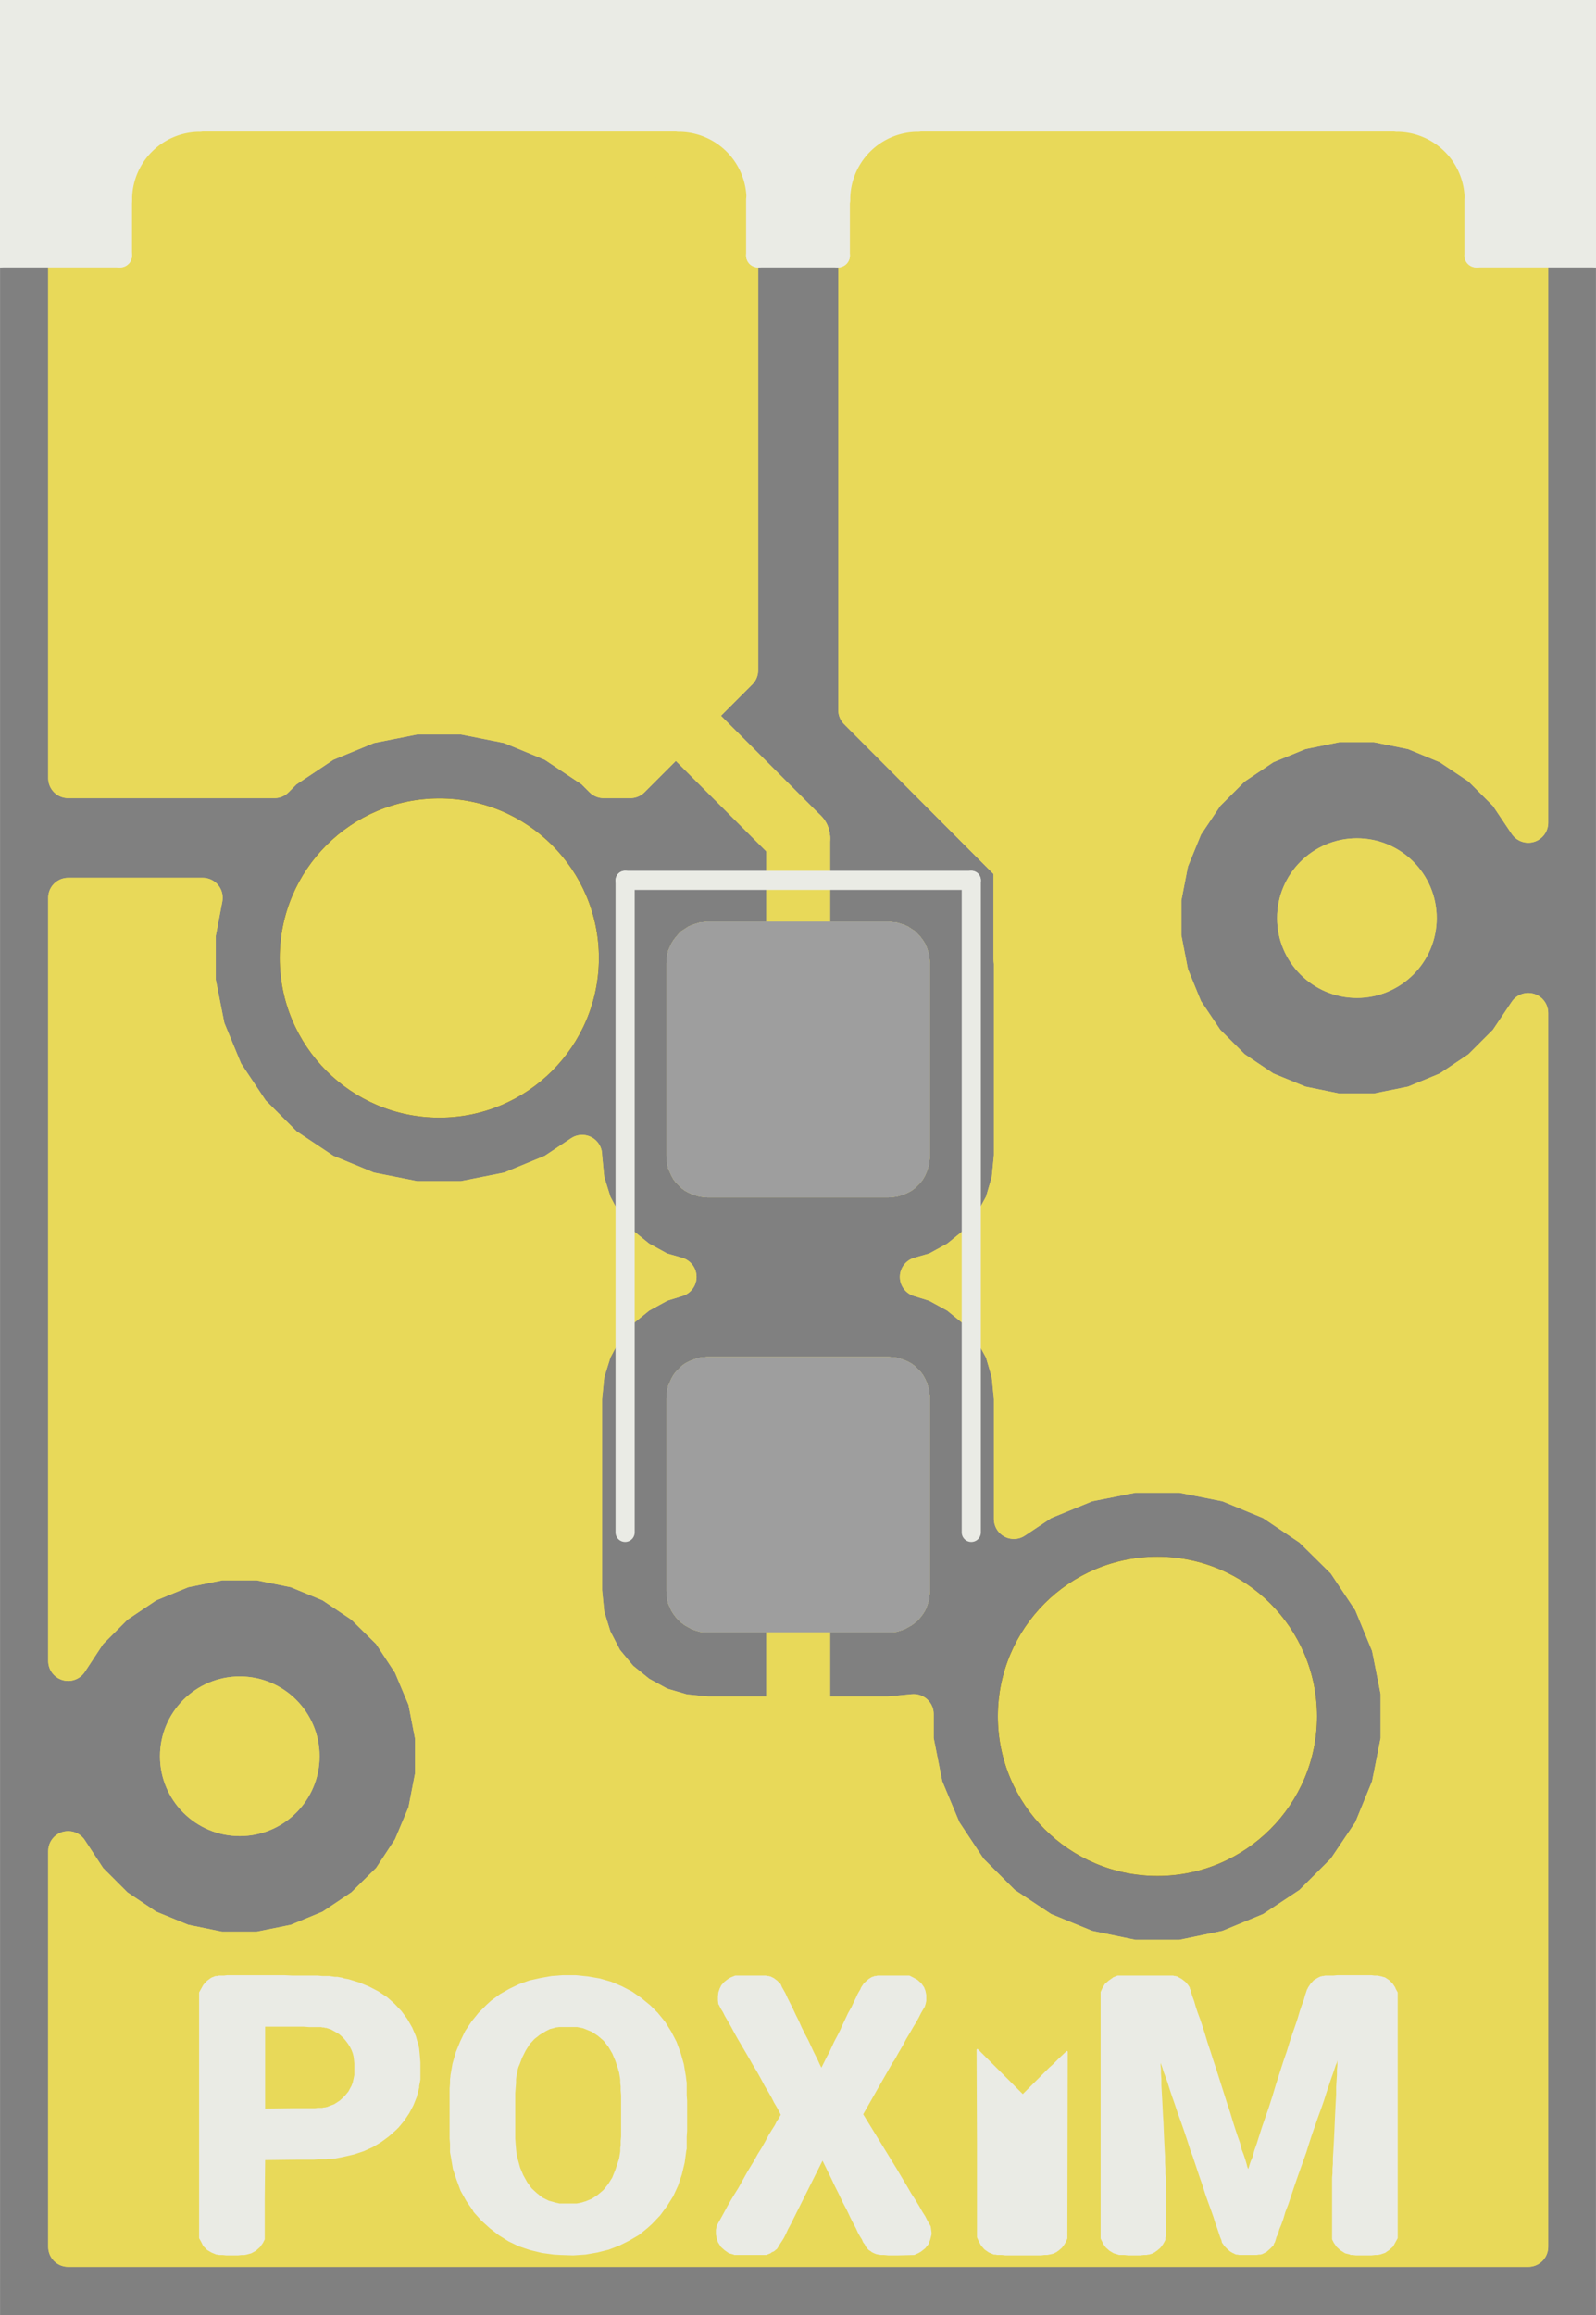 <?xml version="1.0" encoding="UTF-8" standalone="no"?>
<svg
   xmlns:dc="http://purl.org/dc/elements/1.1/"
   xmlns:cc="http://creativecommons.org/ns#"
   xmlns:rdf="http://www.w3.org/1999/02/22-rdf-syntax-ns#"
   xmlns:svg="http://www.w3.org/2000/svg"
   xmlns="http://www.w3.org/2000/svg"
   xmlns:sodipodi="http://sodipodi.sourceforge.net/DTD/sodipodi-0.dtd"
   xmlns:inkscape="http://www.inkscape.org/namespaces/inkscape"
   height="1.45cm"
   viewBox="0 0 3937 5709.001"
   width="1cm"
   version="1.1"
   id="svg1063"
   sodipodi:docname="POxiM-fingersensor-Front.svg"
   inkscape:version="0.92.2 5c3e80d, 2017-08-06"
   inkscape:export-filename="/Users/arthuradmiraal/Documents/POxiM/POxiM Electronics/POxiM-fingersensor/DecalsPD/POxiM-fingersensor-PhotoDiodeBoard-Front.png"
   inkscape:export-xdpi="2400"
   inkscape:export-ydpi="2400">
  <rect x="0" y="0" width="3937" height="5709.001" fill="#808080" stroke="none"/>
  <sodipodi:namedview
     pagecolor="#ffffff"
     bordercolor="#666666"
     borderopacity="1"
     objecttolerance="10"
     gridtolerance="10"
     guidetolerance="10"
     inkscape:pageopacity="0"
     inkscape:pageshadow="2"
     inkscape:window-width="1436"
     inkscape:window-height="803"
     id="namedview1065"
     showgrid="false"
     fit-margin-top="0"
     fit-margin-left="0"
     fit-margin-right="0"
     fit-margin-bottom="0"
     inkscape:zoom="6.7278406"
     inkscape:cx="0.23855528"
     inkscape:cy="31.47353"
     inkscape:window-x="0"
     inkscape:window-y="0"
     inkscape:window-maximized="0"
     inkscape:current-layer="svg1063" />
  <title
     id="title2">Picutre generated by pcb2svg</title>
  <desc
     id="desc4">Picture generated by pcb2svg</desc>
  <defs
     id="defs44">
    <mask
       height="5944"
       id="boardMask"
       width="4173"
       x="40826"
       y="30984">
      <rect
         height="5944"
         style="fill:#ffffff;fill-opacity:1"
         width="4173"
         x="40826"
         y="30984"
         id="rect6" />
    </mask>
    <mask
       height="5944"
       id="test-a"
       width="4173"
       x="40826"
       y="30984">
      <g
         height="5944"
         style="fill:#000000;fill-opacity:1;stroke:#000000;stroke-opacity:1"
         width="4173"
         x="40826"
         y="30984"
         id="g39">
        <g
           style="fill:#000000;fill-opacity:1;stroke:#000000;stroke-linecap:round;stroke-linejoin:round;stroke-opacity:1"
           id="g9" />
        <g
           style="fill:#000000;fill-opacity:0;stroke:#000000;stroke-width:-0;stroke-linecap:round;stroke-linejoin:round;stroke-opacity:1"
           id="g11" />
        <g
           style="fill:#000000;fill-opacity:0;stroke:#000000;stroke-width:216.535;stroke-linecap:round;stroke-linejoin:round;stroke-opacity:1"
           id="g13" />
        <g
           style="fill:#000000;fill-opacity:1;stroke:#000000;stroke-width:216.535;stroke-linecap:round;stroke-linejoin:round;stroke-opacity:1"
           id="g19">
          <path
             d="m 44389,32677 h -1181 v -1083 h 1181 z"
             style="fill:#000000;fill-opacity:1;fill-rule:evenodd;stroke:#000000;stroke-width:216.535;stroke-linecap:round;stroke-linejoin:round;stroke-opacity:1"
             id="path15"
             inkscape:connector-curvature="0" />
          <path
             d="m 42618,32677 h -1181 v -1083 h 1181 z"
             style="fill:#000000;fill-opacity:1;fill-rule:evenodd;stroke:#000000;stroke-width:216.535;stroke-linecap:round;stroke-linejoin:round;stroke-opacity:1"
             id="path17"
             inkscape:connector-curvature="0" />
        </g>
        <g
           style="fill:#000000;fill-opacity:1;stroke:#000000;stroke-width:3.937;stroke-linecap:round;stroke-linejoin:round;stroke-opacity:1"
           id="g23">
          <path
             d="m 43430,35979 11,5 5,3 7,7 6,8 5,9 1,6 3,8 1,-5 3,-10 6,-10 8,-9 9,-7 6,-4 7,-2 8,-1 h 10 l 9,1 8,2 h 2 l 7,5 8,7 7,7 5,8 1,1 2,5 1,4 1,5 v 7 l -1,7 -1,6 -2,6 -3,6 -4,8 -7,8 -1,2 -3,3 -4,5 -6,7 -7,7 -7,8 -9,9 -8,9 -9,8 -8,9 -8,8 -7,7 -6,6 -4,4 -3,3 h -1 l -2,-1 -3,-3 -5,-4 -6,-6 -7,-7 -8,-8 -7,-7 -15,-15 -12,-13 -10,-11 -9,-10 -7,-9 -6,-8 -5,-7 -3,-6 -3,-6 -1,-5 -1,-4 v -6 l 1,-12 4,-10 6,-10 8,-8 9,-6 11,-4 10,-2 h 12 z"
             style="fill:#000000;fill-opacity:1;fill-rule:evenodd;stroke:#000000;stroke-width:3.937;stroke-linecap:round;stroke-linejoin:round;stroke-opacity:1"
             id="path21"
             inkscape:connector-curvature="0" />
        </g>
        <g
           style="fill:#000000;fill-opacity:1;stroke:#000000;stroke-width:0;stroke-linecap:round;stroke-linejoin:round;stroke-opacity:1"
           id="g37">
          <path
             d="m 41624,35049 26,5 71,30 65,43 55,55 43,64 19,47 11,25 11,57 4,19 v 77 l -15,76 -30,72 -43,65 -55,54 -65,43 -71,30 -26,5 -50,10 h -78 l -51,-10 -25,-5 -72,-30 -64,-43 -55,-54 -43,-65 -30,-72 -15,-76 v -77 l 4,-19 11,-57 10,-25 20,-47 43,-64 55,-55 64,-43 72,-30 25,-5 51,-10 h 78 z"
             style="fill:#000000;fill-opacity:1;fill-rule:evenodd;stroke:#000000;stroke-width:0;stroke-linecap:round;stroke-linejoin:round;stroke-opacity:1"
             id="path25"
             inkscape:connector-curvature="0" />
          <path
             d="m 43919,34936 76,31 v 0 l 67,46 58,57 43,65 2,3 32,75 15,80 v 82 l -15,80 -7,16 -25,59 -45,68 -58,58 -67,45 v 0 0 l -76,31 -80,16 h -81 l -80,-16 -75,-31 v 0 0 l -68,-45 -58,-58 -45,-68 -24,-59 -7,-16 -16,-80 v -82 l 16,-80 31,-75 2,-3 43,-65 58,-57 68,-46 v 0 l 75,-31 80,-16 h 81 z"
             style="fill:#000000;fill-opacity:1;fill-rule:evenodd;stroke:#000000;stroke-width:0;stroke-linecap:round;stroke-linejoin:round;stroke-opacity:1"
             id="path27"
             inkscape:connector-curvature="0" />
          <path
             d="m 43198,34430 14,4 13,7 11,9 9,11 7,13 4,14 2,16 v 567 l -2,17 -4,14 -7,13 -9,11 -11,9 -13,7 -14,4 -16,2 h -538 l -17,-2 -13,-4 -13,-7 -11,-9 -9,-11 -7,-13 -4,-14 -2,-17 v -567 l 2,-16 4,-14 7,-13 9,-11 11,-9 13,-7 13,-4 17,-2 h 538 z"
             style="fill:#000000;fill-opacity:1;fill-rule:evenodd;stroke:#000000;stroke-width:0;stroke-linecap:round;stroke-linejoin:round;stroke-opacity:1"
             id="path29"
             inkscape:connector-curvature="0" />
          <path
             d="m 43198,33357 14,4 13,7 11,9 9,11 7,13 4,14 2,17 v 567 l -2,16 -4,14 -7,13 -9,11 -11,9 -13,7 -14,4 -16,2 h -538 l -17,-2 -13,-4 -13,-7 -11,-9 -9,-11 -7,-13 -4,-14 -2,-16 v -567 l 2,-17 4,-14 7,-13 9,-11 11,-9 13,-7 13,-4 17,-2 h 538 z"
             style="fill:#000000;fill-opacity:1;fill-rule:evenodd;stroke:#000000;stroke-width:0;stroke-linecap:round;stroke-linejoin:round;stroke-opacity:1"
             id="path31"
             inkscape:connector-curvature="0" />
          <path
             d="m 42148,33066 75,31 v 0 l 68,46 57,57 34,51 12,17 31,75 16,80 v 82 l -16,80 -31,75 v 0 l -46,68 -57,57 -68,46 v 0 0 l -75,31 -80,16 h -82 l -80,-16 -75,-31 v 0 0 l -68,-46 -57,-57 -46,-68 v 0 l -31,-75 -16,-80 v -82 l 16,-80 31,-75 12,-17 34,-51 57,-57 68,-46 v 0 l 75,-31 80,-16 h 82 z"
             style="fill:#000000;fill-opacity:1;fill-rule:evenodd;stroke:#000000;stroke-width:0;stroke-linecap:round;stroke-linejoin:round;stroke-opacity:1"
             id="path33"
             inkscape:connector-curvature="0" />
          <path
             d="m 44380,32982 26,5 71,30 65,43 55,55 43,64 8,21 21,51 16,76 v 77 l -6,28 -10,48 -29,72 -43,65 -55,54 -65,44 -71,29 -26,5 -50,10 h -78 l -51,-10 -25,-5 -72,-29 -64,-44 -55,-54 -43,-65 -30,-72 -9,-48 -6,-28 v -77 l 15,-76 21,-51 9,-21 43,-64 55,-55 64,-43 72,-30 25,-5 51,-10 h 78 z"
             style="fill:#000000;fill-opacity:1;fill-rule:evenodd;stroke:#000000;stroke-width:0;stroke-linecap:round;stroke-linejoin:round;stroke-opacity:1"
             id="path35"
             inkscape:connector-curvature="0" />
        </g>
      </g>
      <rect
         height="5944"
         style="fill:#ffffff;fill-opacity:1"
         width="4173"
         x="40826"
         y="30984"
         id="rect41" />
    </mask>
  </defs>
  <g
     style="fill:#402400;fill-opacity:1"
     id="g396"
     transform="translate(-40944,-31102)">
    <g
       height="5944"
       style="fill:#402400;fill-opacity:1;stroke:#402400;stroke-opacity:1"
       width="4173"
       x="40826"
       y="30984"
       id="g394">
      <g
         style="fill:#402400;fill-opacity:1;stroke:#402400;stroke-linecap:round;stroke-linejoin:round;stroke-opacity:1"
         id="g46" />
      <g
         style="fill:#402400;fill-opacity:0;stroke:#402400;stroke-width:-0;stroke-linecap:round;stroke-linejoin:round;stroke-opacity:1"
         id="g164">
        <g
           style="stroke:#402400"
           id="g48" />
        <g
           style="stroke:#402400"
           id="g50" />
        <g
           style="stroke:#402400"
           id="g52" />
        <g
           style="stroke:#402400"
           id="g54" />
        <g
           style="stroke:#402400"
           id="g56" />
        <g
           style="stroke:#402400"
           id="g58" />
        <g
           style="stroke:#402400"
           id="g60" />
        <g
           style="stroke:#402400"
           id="g62" />
        <g
           style="fill:#402400;fill-opacity:1;stroke:#402400;stroke-width:0;stroke-linecap:round;stroke-linejoin:round;stroke-opacity:1"
           id="g66">
          <circle
             cx="42618.102"
             cy="31594.5"
             r="157.48"
             style="stroke:#402400"
             id="circle64" />
        </g>
        <g
           style="fill:#402400;fill-opacity:1;stroke:#402400;stroke-width:137.795;stroke-linecap:round;stroke-linejoin:round;stroke-opacity:1"
           id="g68" />
        <g
           style="fill:#402400;fill-opacity:1;stroke:#402400;stroke-width:0;stroke-linecap:round;stroke-linejoin:round;stroke-opacity:1"
           id="g72">
          <circle
             cx="41732.301"
             cy="31939"
             r="157.48"
             style="stroke:#402400"
             id="circle70" />
        </g>
        <g
           style="fill:#402400;fill-opacity:1;stroke:#402400;stroke-width:137.795;stroke-linecap:round;stroke-linejoin:round;stroke-opacity:1"
           id="g74" />
        <g
           style="fill:#402400;fill-opacity:1;stroke:#402400;stroke-width:0;stroke-linecap:round;stroke-linejoin:round;stroke-opacity:1"
           id="g78">
          <circle
             cx="42322.801"
             cy="31939"
             r="157.48"
             style="stroke:#402400"
             id="circle76" />
        </g>
        <g
           style="fill:#402400;fill-opacity:1;stroke:#402400;stroke-width:137.795;stroke-linecap:round;stroke-linejoin:round;stroke-opacity:1"
           id="g80" />
        <g
           style="fill:#402400;fill-opacity:1;stroke:#402400;stroke-width:0;stroke-linecap:round;stroke-linejoin:round;stroke-opacity:1"
           id="g84">
          <circle
             cx="42618.102"
             cy="32283.5"
             r="157.48"
             style="stroke:#402400"
             id="circle82" />
        </g>
        <g
           style="fill:#402400;fill-opacity:1;stroke:#402400;stroke-width:137.795;stroke-linecap:round;stroke-linejoin:round;stroke-opacity:1"
           id="g86" />
        <g
           style="fill:#402400;fill-opacity:1;stroke:#402400;stroke-width:0;stroke-linecap:round;stroke-linejoin:round;stroke-opacity:1"
           id="g90">
          <circle
             cx="41437"
             cy="32283.5"
             r="157.48"
             style="stroke:#402400"
             id="circle88" />
        </g>
        <g
           style="fill:#402400;fill-opacity:1;stroke:#402400;stroke-width:137.795;stroke-linecap:round;stroke-linejoin:round;stroke-opacity:1"
           id="g92" />
        <g
           style="fill:#402400;fill-opacity:1;stroke:#402400;stroke-width:0;stroke-linecap:round;stroke-linejoin:round;stroke-opacity:1"
           id="g96">
          <circle
             cx="42027.602"
             cy="32381.9"
             r="354.331"
             style="stroke:#402400"
             id="circle94" />
        </g>
        <g
           style="fill:#402400;fill-opacity:1;stroke:#402400;stroke-width:137.795;stroke-linecap:round;stroke-linejoin:round;stroke-opacity:1"
           id="g98" />
        <g
           style="fill:#402400;fill-opacity:1;stroke:#402400;stroke-width:0;stroke-linecap:round;stroke-linejoin:round;stroke-opacity:1"
           id="g102">
          <circle
             cx="41437"
             cy="31594.5"
             r="157.48"
             style="stroke:#402400"
             id="circle100" />
        </g>
        <g
           style="fill:#402400;fill-opacity:1;stroke:#402400;stroke-width:137.795;stroke-linecap:round;stroke-linejoin:round;stroke-opacity:1"
           id="g104" />
        <g
           style="fill:#402400;fill-opacity:1;stroke:#402400;stroke-width:0;stroke-linecap:round;stroke-linejoin:round;stroke-opacity:1"
           id="g108">
          <circle
             cx="42027.602"
             cy="31594.5"
             r="157.48"
             style="stroke:#402400"
             id="circle106" />
        </g>
        <g
           style="fill:#402400;fill-opacity:1;stroke:#402400;stroke-width:137.795;stroke-linecap:round;stroke-linejoin:round;stroke-opacity:1"
           id="g110" />
        <g
           style="fill:#402400;fill-opacity:1;stroke:#402400;stroke-width:0;stroke-linecap:round;stroke-linejoin:round;stroke-opacity:1"
           id="g114">
          <circle
             cx="44389.801"
             cy="31594.5"
             r="157.48"
             style="stroke:#402400"
             id="circle112" />
        </g>
        <g
           style="fill:#402400;fill-opacity:1;stroke:#402400;stroke-width:137.795;stroke-linecap:round;stroke-linejoin:round;stroke-opacity:1"
           id="g116" />
        <g
           style="fill:#402400;fill-opacity:1;stroke:#402400;stroke-width:0;stroke-linecap:round;stroke-linejoin:round;stroke-opacity:1"
           id="g120">
          <circle
             cx="44094.5"
             cy="31939"
             r="157.48"
             style="stroke:#402400"
             id="circle118" />
        </g>
        <g
           style="fill:#402400;fill-opacity:1;stroke:#402400;stroke-width:137.795;stroke-linecap:round;stroke-linejoin:round;stroke-opacity:1"
           id="g122" />
        <g
           style="fill:#402400;fill-opacity:1;stroke:#402400;stroke-width:0;stroke-linecap:round;stroke-linejoin:round;stroke-opacity:1"
           id="g126">
          <circle
             cx="43503.898"
             cy="31939"
             r="157.48"
             style="stroke:#402400"
             id="circle124" />
        </g>
        <g
           style="fill:#402400;fill-opacity:1;stroke:#402400;stroke-width:137.795;stroke-linecap:round;stroke-linejoin:round;stroke-opacity:1"
           id="g128" />
        <g
           style="fill:#402400;fill-opacity:1;stroke:#402400;stroke-width:0;stroke-linecap:round;stroke-linejoin:round;stroke-opacity:1"
           id="g132">
          <circle
             cx="44389.801"
             cy="32283.5"
             r="157.48"
             style="stroke:#402400"
             id="circle130" />
        </g>
        <g
           style="fill:#402400;fill-opacity:1;stroke:#402400;stroke-width:137.795;stroke-linecap:round;stroke-linejoin:round;stroke-opacity:1"
           id="g134" />
        <g
           style="fill:#402400;fill-opacity:1;stroke:#402400;stroke-width:0;stroke-linecap:round;stroke-linejoin:round;stroke-opacity:1"
           id="g138">
          <circle
             cx="43799.199"
             cy="31594.5"
             r="157.48"
             style="stroke:#402400"
             id="circle136" />
        </g>
        <g
           style="fill:#402400;fill-opacity:1;stroke:#402400;stroke-width:137.795;stroke-linecap:round;stroke-linejoin:round;stroke-opacity:1"
           id="g140" />
        <g
           style="fill:#402400;fill-opacity:1;stroke:#402400;stroke-width:0;stroke-linecap:round;stroke-linejoin:round;stroke-opacity:1"
           id="g144">
          <circle
             cx="43208.699"
             cy="31594.5"
             r="157.48"
             style="stroke:#402400"
             id="circle142" />
        </g>
        <g
           style="fill:#402400;fill-opacity:1;stroke:#402400;stroke-width:137.795;stroke-linecap:round;stroke-linejoin:round;stroke-opacity:1"
           id="g146" />
        <g
           style="fill:#402400;fill-opacity:1;stroke:#402400;stroke-width:0;stroke-linecap:round;stroke-linejoin:round;stroke-opacity:1"
           id="g150">
          <circle
             cx="43208.699"
             cy="32283.5"
             r="157.48"
             style="stroke:#402400"
             id="circle148" />
        </g>
        <g
           style="fill:#402400;fill-opacity:1;stroke:#402400;stroke-width:137.795;stroke-linecap:round;stroke-linejoin:round;stroke-opacity:1"
           id="g152" />
        <g
           style="fill:#402400;fill-opacity:1;stroke:#402400;stroke-width:0;stroke-linecap:round;stroke-linejoin:round;stroke-opacity:1"
           id="g156">
          <circle
             cx="43799.199"
             cy="32381.9"
             r="354.331"
             style="stroke:#402400"
             id="circle154" />
        </g>
        <g
           style="fill:#402400;fill-opacity:1;stroke:#402400;stroke-width:137.795;stroke-linecap:round;stroke-linejoin:round;stroke-opacity:1"
           id="g158" />
        <g
           style="stroke:#402400"
           id="g160" />
        <g
           style="stroke:#402400"
           id="g162" />
      </g>
      <g
         style="stroke:#402400"
         id="g166" />
      <g
         style="stroke:#402400"
         id="g168" />
      <g
         style="stroke:#402400"
         id="g170" />
      <g
         style="stroke:#402400"
         id="g172" />
      <g
         style="stroke:#402400"
         id="g174" />
      <g
         style="stroke:#402400"
         id="g176" />
      <g
         style="stroke:#402400"
         id="g178" />
      <g
         style="stroke:#402400"
         id="g180" />
      <g
         style="fill:#402400;fill-opacity:1;stroke:#402400;stroke-width:0;stroke-linecap:round;stroke-linejoin:round;stroke-opacity:1"
         id="g184">
        <circle
           cx="42618.102"
           cy="31594.5"
           r="157.48"
           style="stroke:#402400"
           id="circle182" />
      </g>
      <g
         style="fill:#402400;fill-opacity:1;stroke:#402400;stroke-width:137.795;stroke-linecap:round;stroke-linejoin:round;stroke-opacity:1"
         id="g186" />
      <g
         style="fill:#402400;fill-opacity:1;stroke:#402400;stroke-width:0;stroke-linecap:round;stroke-linejoin:round;stroke-opacity:1"
         id="g190">
        <circle
           cx="41732.301"
           cy="31939"
           r="157.48"
           style="stroke:#402400"
           id="circle188" />
      </g>
      <g
         style="fill:#402400;fill-opacity:1;stroke:#402400;stroke-width:137.795;stroke-linecap:round;stroke-linejoin:round;stroke-opacity:1"
         id="g192" />
      <g
         style="fill:#402400;fill-opacity:1;stroke:#402400;stroke-width:0;stroke-linecap:round;stroke-linejoin:round;stroke-opacity:1"
         id="g196">
        <circle
           cx="42322.801"
           cy="31939"
           r="157.48"
           style="stroke:#402400"
           id="circle194" />
      </g>
      <g
         style="fill:#402400;fill-opacity:1;stroke:#402400;stroke-width:137.795;stroke-linecap:round;stroke-linejoin:round;stroke-opacity:1"
         id="g198" />
      <g
         style="fill:#402400;fill-opacity:1;stroke:#402400;stroke-width:0;stroke-linecap:round;stroke-linejoin:round;stroke-opacity:1"
         id="g202">
        <circle
           cx="42618.102"
           cy="32283.5"
           r="157.48"
           style="stroke:#402400"
           id="circle200" />
      </g>
      <g
         style="fill:#402400;fill-opacity:1;stroke:#402400;stroke-width:137.795;stroke-linecap:round;stroke-linejoin:round;stroke-opacity:1"
         id="g204" />
      <g
         style="fill:#402400;fill-opacity:1;stroke:#402400;stroke-width:0;stroke-linecap:round;stroke-linejoin:round;stroke-opacity:1"
         id="g208">
        <circle
           cx="41437"
           cy="32283.5"
           r="157.48"
           style="stroke:#402400"
           id="circle206" />
      </g>
      <g
         style="fill:#402400;fill-opacity:1;stroke:#402400;stroke-width:137.795;stroke-linecap:round;stroke-linejoin:round;stroke-opacity:1"
         id="g210" />
      <g
         style="fill:#402400;fill-opacity:1;stroke:#402400;stroke-width:0;stroke-linecap:round;stroke-linejoin:round;stroke-opacity:1"
         id="g214">
        <circle
           cx="42027.602"
           cy="32381.9"
           r="354.331"
           style="stroke:#402400"
           id="circle212" />
      </g>
      <g
         style="fill:#402400;fill-opacity:1;stroke:#402400;stroke-width:137.795;stroke-linecap:round;stroke-linejoin:round;stroke-opacity:1"
         id="g216" />
      <g
         style="fill:#402400;fill-opacity:1;stroke:#402400;stroke-width:0;stroke-linecap:round;stroke-linejoin:round;stroke-opacity:1"
         id="g220">
        <circle
           cx="41437"
           cy="31594.5"
           r="157.48"
           style="stroke:#402400"
           id="circle218" />
      </g>
      <g
         style="fill:#402400;fill-opacity:1;stroke:#402400;stroke-width:137.795;stroke-linecap:round;stroke-linejoin:round;stroke-opacity:1"
         id="g222" />
      <g
         style="fill:#402400;fill-opacity:1;stroke:#402400;stroke-width:0;stroke-linecap:round;stroke-linejoin:round;stroke-opacity:1"
         id="g226">
        <circle
           cx="42027.602"
           cy="31594.5"
           r="157.48"
           style="stroke:#402400"
           id="circle224" />
      </g>
      <g
         style="fill:#402400;fill-opacity:1;stroke:#402400;stroke-width:137.795;stroke-linecap:round;stroke-linejoin:round;stroke-opacity:1"
         id="g228" />
      <g
         style="fill:#402400;fill-opacity:1;stroke:#402400;stroke-width:0;stroke-linecap:round;stroke-linejoin:round;stroke-opacity:1"
         id="g232">
        <circle
           cx="44389.801"
           cy="31594.5"
           r="157.48"
           style="stroke:#402400"
           id="circle230" />
      </g>
      <g
         style="fill:#402400;fill-opacity:1;stroke:#402400;stroke-width:137.795;stroke-linecap:round;stroke-linejoin:round;stroke-opacity:1"
         id="g234" />
      <g
         style="fill:#402400;fill-opacity:1;stroke:#402400;stroke-width:0;stroke-linecap:round;stroke-linejoin:round;stroke-opacity:1"
         id="g238">
        <circle
           cx="44094.5"
           cy="31939"
           r="157.48"
           style="stroke:#402400"
           id="circle236" />
      </g>
      <g
         style="fill:#402400;fill-opacity:1;stroke:#402400;stroke-width:137.795;stroke-linecap:round;stroke-linejoin:round;stroke-opacity:1"
         id="g240" />
      <g
         style="fill:#402400;fill-opacity:1;stroke:#402400;stroke-width:0;stroke-linecap:round;stroke-linejoin:round;stroke-opacity:1"
         id="g244">
        <circle
           cx="43503.898"
           cy="31939"
           r="157.48"
           style="stroke:#402400"
           id="circle242" />
      </g>
      <g
         style="fill:#402400;fill-opacity:1;stroke:#402400;stroke-width:137.795;stroke-linecap:round;stroke-linejoin:round;stroke-opacity:1"
         id="g246" />
      <g
         style="fill:#402400;fill-opacity:1;stroke:#402400;stroke-width:0;stroke-linecap:round;stroke-linejoin:round;stroke-opacity:1"
         id="g250">
        <circle
           cx="44389.801"
           cy="32283.5"
           r="157.48"
           style="stroke:#402400"
           id="circle248" />
      </g>
      <g
         style="fill:#402400;fill-opacity:1;stroke:#402400;stroke-width:137.795;stroke-linecap:round;stroke-linejoin:round;stroke-opacity:1"
         id="g252" />
      <g
         style="fill:#402400;fill-opacity:1;stroke:#402400;stroke-width:0;stroke-linecap:round;stroke-linejoin:round;stroke-opacity:1"
         id="g256">
        <circle
           cx="43799.199"
           cy="31594.5"
           r="157.48"
           style="stroke:#402400"
           id="circle254" />
      </g>
      <g
         style="fill:#402400;fill-opacity:1;stroke:#402400;stroke-width:137.795;stroke-linecap:round;stroke-linejoin:round;stroke-opacity:1"
         id="g258" />
      <g
         style="fill:#402400;fill-opacity:1;stroke:#402400;stroke-width:0;stroke-linecap:round;stroke-linejoin:round;stroke-opacity:1"
         id="g262">
        <circle
           cx="43208.699"
           cy="31594.5"
           r="157.48"
           style="stroke:#402400"
           id="circle260" />
      </g>
      <g
         style="fill:#402400;fill-opacity:1;stroke:#402400;stroke-width:137.795;stroke-linecap:round;stroke-linejoin:round;stroke-opacity:1"
         id="g264" />
      <g
         style="fill:#402400;fill-opacity:1;stroke:#402400;stroke-width:0;stroke-linecap:round;stroke-linejoin:round;stroke-opacity:1"
         id="g268">
        <circle
           cx="43208.699"
           cy="32283.5"
           r="157.48"
           style="stroke:#402400"
           id="circle266" />
      </g>
      <g
         style="fill:#402400;fill-opacity:1;stroke:#402400;stroke-width:137.795;stroke-linecap:round;stroke-linejoin:round;stroke-opacity:1"
         id="g270" />
      <g
         style="fill:#402400;fill-opacity:1;stroke:#402400;stroke-width:0;stroke-linecap:round;stroke-linejoin:round;stroke-opacity:1"
         id="g274">
        <circle
           cx="43799.199"
           cy="32381.9"
           r="354.331"
           style="stroke:#402400"
           id="circle272" />
      </g>
      <g
         style="fill:#402400;fill-opacity:1;stroke:#402400;stroke-width:137.795;stroke-linecap:round;stroke-linejoin:round;stroke-opacity:1"
         id="g276" />
      <g
         style="stroke:#402400"
         id="g278" />
      <g
         style="stroke:#402400"
         id="g280" />
      <g
         style="fill:#402400;fill-opacity:1;stroke:#402400;stroke-width:137.795;stroke-linecap:round;stroke-linejoin:round;stroke-opacity:1"
         id="g282" />
      <g
         style="fill:#402400;fill-opacity:1;stroke:#402400;stroke-width:0;stroke-linecap:round;stroke-linejoin:round;stroke-opacity:1"
         id="g286">
        <circle
           cx="42618.102"
           cy="31594.5"
           r="78.74"
           style="stroke:#402400"
           id="circle284" />
      </g>
      <g
         style="fill:#402400;fill-opacity:1;stroke:#402400;stroke-width:137.795;stroke-linecap:round;stroke-linejoin:round;stroke-opacity:1"
         id="g288" />
      <g
         style="fill:#402400;fill-opacity:1;stroke:#402400;stroke-width:0;stroke-linecap:round;stroke-linejoin:round;stroke-opacity:1"
         id="g292">
        <circle
           cx="41732.301"
           cy="31939"
           r="78.74"
           style="stroke:#402400"
           id="circle290" />
      </g>
      <g
         style="fill:#402400;fill-opacity:1;stroke:#402400;stroke-width:137.795;stroke-linecap:round;stroke-linejoin:round;stroke-opacity:1"
         id="g294" />
      <g
         style="fill:#402400;fill-opacity:1;stroke:#402400;stroke-width:0;stroke-linecap:round;stroke-linejoin:round;stroke-opacity:1"
         id="g298">
        <circle
           cx="42322.801"
           cy="31939"
           r="78.74"
           style="stroke:#402400"
           id="circle296" />
      </g>
      <g
         style="fill:#402400;fill-opacity:1;stroke:#402400;stroke-width:137.795;stroke-linecap:round;stroke-linejoin:round;stroke-opacity:1"
         id="g300" />
      <g
         style="fill:#402400;fill-opacity:1;stroke:#402400;stroke-width:0;stroke-linecap:round;stroke-linejoin:round;stroke-opacity:1"
         id="g304">
        <circle
           cx="42618.102"
           cy="32283.5"
           r="78.74"
           style="stroke:#402400"
           id="circle302" />
      </g>
      <g
         style="fill:#402400;fill-opacity:1;stroke:#402400;stroke-width:137.795;stroke-linecap:round;stroke-linejoin:round;stroke-opacity:1"
         id="g306" />
      <g
         style="fill:#402400;fill-opacity:1;stroke:#402400;stroke-width:0;stroke-linecap:round;stroke-linejoin:round;stroke-opacity:1"
         id="g310">
        <circle
           cx="41437"
           cy="32283.5"
           r="78.74"
           style="stroke:#402400"
           id="circle308" />
      </g>
      <g
         style="fill:#402400;fill-opacity:1;stroke:#402400;stroke-width:137.795;stroke-linecap:round;stroke-linejoin:round;stroke-opacity:1"
         id="g312" />
      <g
         style="fill:#402400;fill-opacity:1;stroke:#402400;stroke-width:0;stroke-linecap:round;stroke-linejoin:round;stroke-opacity:1"
         id="g316">
        <circle
           cx="42027.602"
           cy="32381.9"
           r="236.22"
           style="stroke:#402400"
           id="circle314" />
      </g>
      <g
         style="fill:#402400;fill-opacity:1;stroke:#402400;stroke-width:137.795;stroke-linecap:round;stroke-linejoin:round;stroke-opacity:1"
         id="g318" />
      <g
         style="fill:#402400;fill-opacity:1;stroke:#402400;stroke-width:0;stroke-linecap:round;stroke-linejoin:round;stroke-opacity:1"
         id="g322">
        <circle
           cx="41437"
           cy="31594.5"
           r="78.74"
           style="stroke:#402400"
           id="circle320" />
      </g>
      <g
         style="fill:#402400;fill-opacity:1;stroke:#402400;stroke-width:137.795;stroke-linecap:round;stroke-linejoin:round;stroke-opacity:1"
         id="g324" />
      <g
         style="fill:#402400;fill-opacity:1;stroke:#402400;stroke-width:0;stroke-linecap:round;stroke-linejoin:round;stroke-opacity:1"
         id="g328">
        <circle
           cx="42027.602"
           cy="31594.5"
           r="78.74"
           style="stroke:#402400"
           id="circle326" />
      </g>
      <g
         style="fill:#402400;fill-opacity:1;stroke:#402400;stroke-width:137.795;stroke-linecap:round;stroke-linejoin:round;stroke-opacity:1"
         id="g330" />
      <g
         style="fill:#402400;fill-opacity:1;stroke:#402400;stroke-width:0;stroke-linecap:round;stroke-linejoin:round;stroke-opacity:1"
         id="g334">
        <circle
           cx="44389.801"
           cy="31594.5"
           r="78.74"
           style="stroke:#402400"
           id="circle332" />
      </g>
      <g
         style="fill:#402400;fill-opacity:1;stroke:#402400;stroke-width:137.795;stroke-linecap:round;stroke-linejoin:round;stroke-opacity:1"
         id="g336" />
      <g
         style="fill:#402400;fill-opacity:1;stroke:#402400;stroke-width:0;stroke-linecap:round;stroke-linejoin:round;stroke-opacity:1"
         id="g340">
        <circle
           cx="44094.5"
           cy="31939"
           r="78.74"
           style="stroke:#402400"
           id="circle338" />
      </g>
      <g
         style="fill:#402400;fill-opacity:1;stroke:#402400;stroke-width:137.795;stroke-linecap:round;stroke-linejoin:round;stroke-opacity:1"
         id="g342" />
      <g
         style="fill:#402400;fill-opacity:1;stroke:#402400;stroke-width:0;stroke-linecap:round;stroke-linejoin:round;stroke-opacity:1"
         id="g346">
        <circle
           cx="43503.898"
           cy="31939"
           r="78.74"
           style="stroke:#402400"
           id="circle344" />
      </g>
      <g
         style="fill:#402400;fill-opacity:1;stroke:#402400;stroke-width:137.795;stroke-linecap:round;stroke-linejoin:round;stroke-opacity:1"
         id="g348" />
      <g
         style="fill:#402400;fill-opacity:1;stroke:#402400;stroke-width:0;stroke-linecap:round;stroke-linejoin:round;stroke-opacity:1"
         id="g352">
        <circle
           cx="44389.801"
           cy="32283.5"
           r="78.74"
           style="stroke:#402400"
           id="circle350" />
      </g>
      <g
         style="fill:#402400;fill-opacity:1;stroke:#402400;stroke-width:137.795;stroke-linecap:round;stroke-linejoin:round;stroke-opacity:1"
         id="g354" />
      <g
         style="fill:#402400;fill-opacity:1;stroke:#402400;stroke-width:0;stroke-linecap:round;stroke-linejoin:round;stroke-opacity:1"
         id="g358">
        <circle
           cx="43799.199"
           cy="31594.5"
           r="78.74"
           style="stroke:#402400"
           id="circle356" />
      </g>
      <g
         style="fill:#402400;fill-opacity:1;stroke:#402400;stroke-width:137.795;stroke-linecap:round;stroke-linejoin:round;stroke-opacity:1"
         id="g360" />
      <g
         style="fill:#402400;fill-opacity:1;stroke:#402400;stroke-width:0;stroke-linecap:round;stroke-linejoin:round;stroke-opacity:1"
         id="g364">
        <circle
           cx="43208.699"
           cy="31594.5"
           r="78.74"
           style="stroke:#402400"
           id="circle362" />
      </g>
      <g
         style="fill:#402400;fill-opacity:1;stroke:#402400;stroke-width:137.795;stroke-linecap:round;stroke-linejoin:round;stroke-opacity:1"
         id="g366" />
      <g
         style="fill:#402400;fill-opacity:1;stroke:#402400;stroke-width:0;stroke-linecap:round;stroke-linejoin:round;stroke-opacity:1"
         id="g370">
        <circle
           cx="43208.699"
           cy="32283.5"
           r="78.74"
           style="stroke:#402400"
           id="circle368" />
      </g>
      <g
         style="fill:#402400;fill-opacity:1;stroke:#402400;stroke-width:137.795;stroke-linecap:round;stroke-linejoin:round;stroke-opacity:1"
         id="g372" />
      <g
         style="fill:#402400;fill-opacity:1;stroke:#402400;stroke-width:0;stroke-linecap:round;stroke-linejoin:round;stroke-opacity:1"
         id="g376">
        <circle
           cx="43799.199"
           cy="32381.9"
           r="236.22"
           style="stroke:#402400"
           id="circle374" />
      </g>
      <g
         style="fill:#402400;fill-opacity:1;stroke:#402400;stroke-width:137.795;stroke-linecap:round;stroke-linejoin:round;stroke-opacity:1"
         id="g378" />
      <g
         style="fill:#402400;fill-opacity:1;stroke:#402400;stroke-width:0;stroke-linecap:round;stroke-linejoin:round;stroke-opacity:1"
         id="g382">
        <circle
           cx="42027.602"
           cy="33464.602"
           r="393.701"
           style="stroke:#402400"
           id="circle380" />
      </g>
      <g
         style="fill:#402400;fill-opacity:1;stroke:#402400;stroke-width:137.795;stroke-linecap:round;stroke-linejoin:round;stroke-opacity:1"
         id="g384" />
      <g
         style="fill:#402400;fill-opacity:1;stroke:#402400;stroke-width:0;stroke-linecap:round;stroke-linejoin:round;stroke-opacity:1"
         id="g388">
        <circle
           cx="43799.199"
           cy="35334.602"
           r="393.701"
           style="stroke:#402400"
           id="circle386" />
      </g>
      <g
         style="fill:#402400;fill-opacity:1;stroke:#402400;stroke-width:137.795;stroke-linecap:round;stroke-linejoin:round;stroke-opacity:1"
         id="g390" />
      <g
         style="fill:#402400;fill-opacity:1;stroke:#402400;stroke-width:137.795;stroke-linecap:round;stroke-linejoin:round;stroke-opacity:1"
         id="g392" />
    </g>
  </g>
  <g
     style="fill:#e8d959;fill-opacity:1"
     id="g820"
     transform="translate(-40944,-31102)">
    <g
       height="5944"
       style="fill:#e8d959;fill-opacity:1;stroke:#e8d959;stroke-opacity:1"
       width="4173"
       x="40826"
       y="30984"
       id="g818">
      <g
         style="fill:#e8d959;fill-opacity:1;stroke:#e8d959;stroke-linecap:round;stroke-linejoin:round;stroke-opacity:1"
         id="g398" />
      <g
         style="fill:#e8d959;fill-opacity:0;stroke:#e8d959;stroke-width:-0;stroke-linecap:round;stroke-linejoin:round;stroke-opacity:1"
         id="g552">
        <g
           style="stroke:#e8d959"
           id="g400" />
        <g
           style="stroke:#e8d959"
           id="g402" />
        <g
           style="fill:#e8d959;fill-opacity:1;stroke:#e8d959;stroke-width:0;stroke-linecap:round;stroke-linejoin:round;stroke-opacity:1"
           id="g406">
          <circle
             cx="44291.301"
             cy="33366.102"
             r="196.85"
             style="stroke:#e8d959"
             id="circle404" />
        </g>
        <g
           style="fill:#e8d959;fill-opacity:1;stroke:#e8d959;stroke-width:137.795;stroke-linecap:round;stroke-linejoin:round;stroke-opacity:1"
           id="g408" />
        <g
           style="stroke:#e8d959"
           id="g410" />
        <g
           style="fill:#e8d959;fill-opacity:1;stroke:#e8d959;stroke-width:0;stroke-linecap:round;stroke-linejoin:round;stroke-opacity:1"
           id="g414">
          <circle
             cx="41535.398"
             cy="35433.102"
             r="196.85"
             style="stroke:#e8d959"
             id="circle412" />
        </g>
        <g
           style="fill:#e8d959;fill-opacity:1;stroke:#e8d959;stroke-width:137.795;stroke-linecap:round;stroke-linejoin:round;stroke-opacity:1"
           id="g416" />
        <g
           style="stroke:#e8d959"
           id="g418" />
        <g
           style="fill:#e8d959;fill-opacity:1;stroke:#e8d959;stroke-width:0;stroke-linecap:round;stroke-linejoin:round;stroke-opacity:1"
           id="g424">
          <path
             d="m 43146,34449 10,1 10,3 9,3 9,4 9,5 8,6 7,7 7,7 6,8 5,9 4,9 3,9 3,10 1,10 1,10 v 476 l -1,10 -1,10 -3,10 -3,9 -4,9 -5,8 -6,8 -7,8 -7,6 -8,6 -9,5 -9,5 -9,3 -10,3 -10,1 h -10 -447 -10 l -9,-1 -10,-3 -9,-3 -9,-5 -9,-5 -8,-6 -7,-6 -7,-8 -6,-8 -5,-8 -4,-9 -4,-9 -2,-10 -1,-10 -1,-10 v -476 l 1,-10 1,-10 2,-10 4,-9 4,-9 5,-9 6,-8 7,-7 7,-7 8,-6 9,-5 9,-4 9,-3 10,-3 9,-1 10,-1 h 447 z"
             style="fill:#e8d959;fill-opacity:1;fill-rule:evenodd;stroke:#e8d959;stroke-width:0;stroke-linecap:round;stroke-linejoin:round;stroke-opacity:1"
             id="path420"
             inkscape:connector-curvature="0" />
          <path
             d="m 43146,33376 10,1 10,3 9,3 9,4 9,6 8,5 7,7 7,8 6,8 5,8 4,9 3,9 3,10 1,10 1,10 v 476 l -1,10 -1,10 -3,10 -3,9 -4,9 -5,9 -6,8 -7,7 -7,7 -8,6 -9,5 -9,4 -9,3 -10,3 -10,1 -10,1 h -447 l -10,-1 -9,-1 -10,-3 -9,-3 -9,-4 -9,-5 -8,-6 -7,-7 -7,-7 -6,-8 -5,-9 -4,-9 -4,-9 -2,-10 -1,-10 -1,-10 v -476 l 1,-10 1,-10 2,-10 4,-9 4,-9 5,-8 6,-8 7,-8 7,-7 8,-5 9,-6 9,-4 9,-3 10,-3 9,-1 10,-1 h 447 z"
             style="fill:#e8d959;fill-opacity:1;fill-rule:evenodd;stroke:#e8d959;stroke-width:0;stroke-linecap:round;stroke-linejoin:round;stroke-opacity:1"
             id="path422"
             inkscape:connector-curvature="0" />
        </g>
        <g
           style="stroke:#e8d959"
           id="g426" />
        <g
           style="stroke:#e8d959"
           id="g428" />
        <g
           style="stroke:#e8d959"
           id="g430" />
        <g
           style="stroke:#e8d959"
           id="g434">
          <circle
             cx="42618.102"
             cy="31594.5"
             r="157.48"
             style="stroke:#e8d959"
             id="circle432" />
        </g>
        <g
           style="fill:#e8d959;fill-opacity:1;stroke:#e8d959;stroke-width:137.795;stroke-linecap:round;stroke-linejoin:round;stroke-opacity:1"
           id="g436" />
        <g
           style="fill:#e8d959;fill-opacity:1;stroke:#e8d959;stroke-width:0;stroke-linecap:round;stroke-linejoin:round;stroke-opacity:1"
           id="g440">
          <circle
             cx="41732.301"
             cy="31939"
             r="157.48"
             style="stroke:#e8d959"
             id="circle438" />
        </g>
        <g
           style="fill:#e8d959;fill-opacity:1;stroke:#e8d959;stroke-width:137.795;stroke-linecap:round;stroke-linejoin:round;stroke-opacity:1"
           id="g442" />
        <g
           style="fill:#e8d959;fill-opacity:1;stroke:#e8d959;stroke-width:0;stroke-linecap:round;stroke-linejoin:round;stroke-opacity:1"
           id="g446">
          <circle
             cx="42322.801"
             cy="31939"
             r="157.48"
             style="stroke:#e8d959"
             id="circle444" />
        </g>
        <g
           style="fill:#e8d959;fill-opacity:1;stroke:#e8d959;stroke-width:137.795;stroke-linecap:round;stroke-linejoin:round;stroke-opacity:1"
           id="g448" />
        <g
           style="fill:#e8d959;fill-opacity:1;stroke:#e8d959;stroke-width:0;stroke-linecap:round;stroke-linejoin:round;stroke-opacity:1"
           id="g452">
          <circle
             cx="42618.102"
             cy="32283.5"
             r="157.48"
             style="stroke:#e8d959"
             id="circle450" />
        </g>
        <g
           style="fill:#e8d959;fill-opacity:1;stroke:#e8d959;stroke-width:137.795;stroke-linecap:round;stroke-linejoin:round;stroke-opacity:1"
           id="g454" />
        <g
           style="fill:#e8d959;fill-opacity:1;stroke:#e8d959;stroke-width:0;stroke-linecap:round;stroke-linejoin:round;stroke-opacity:1"
           id="g458">
          <circle
             cx="41437"
             cy="32283.5"
             r="157.48"
             style="stroke:#e8d959"
             id="circle456" />
        </g>
        <g
           style="fill:#e8d959;fill-opacity:1;stroke:#e8d959;stroke-width:137.795;stroke-linecap:round;stroke-linejoin:round;stroke-opacity:1"
           id="g460" />
        <g
           style="fill:#e8d959;fill-opacity:1;stroke:#e8d959;stroke-width:0;stroke-linecap:round;stroke-linejoin:round;stroke-opacity:1"
           id="g464">
          <circle
             cx="42027.602"
             cy="32381.9"
             r="354.331"
             style="stroke:#e8d959"
             id="circle462" />
        </g>
        <g
           style="fill:#e8d959;fill-opacity:1;stroke:#e8d959;stroke-width:137.795;stroke-linecap:round;stroke-linejoin:round;stroke-opacity:1"
           id="g466" />
        <g
           style="fill:#e8d959;fill-opacity:1;stroke:#e8d959;stroke-width:0;stroke-linecap:round;stroke-linejoin:round;stroke-opacity:1"
           id="g470">
          <circle
             cx="41437"
             cy="31594.5"
             r="157.48"
             style="stroke:#e8d959"
             id="circle468" />
        </g>
        <g
           style="fill:#e8d959;fill-opacity:1;stroke:#e8d959;stroke-width:137.795;stroke-linecap:round;stroke-linejoin:round;stroke-opacity:1"
           id="g472" />
        <g
           style="fill:#e8d959;fill-opacity:1;stroke:#e8d959;stroke-width:0;stroke-linecap:round;stroke-linejoin:round;stroke-opacity:1"
           id="g476">
          <circle
             cx="42027.602"
             cy="31594.5"
             r="157.48"
             style="stroke:#e8d959"
             id="circle474" />
        </g>
        <g
           style="fill:#e8d959;fill-opacity:1;stroke:#e8d959;stroke-width:137.795;stroke-linecap:round;stroke-linejoin:round;stroke-opacity:1"
           id="g478" />
        <g
           style="fill:#e8d959;fill-opacity:1;stroke:#e8d959;stroke-width:0;stroke-linecap:round;stroke-linejoin:round;stroke-opacity:1"
           id="g482">
          <circle
             cx="44389.801"
             cy="31594.5"
             r="157.48"
             style="stroke:#e8d959"
             id="circle480" />
        </g>
        <g
           style="fill:#e8d959;fill-opacity:1;stroke:#e8d959;stroke-width:137.795;stroke-linecap:round;stroke-linejoin:round;stroke-opacity:1"
           id="g484" />
        <g
           style="fill:#e8d959;fill-opacity:1;stroke:#e8d959;stroke-width:0;stroke-linecap:round;stroke-linejoin:round;stroke-opacity:1"
           id="g488">
          <circle
             cx="44094.5"
             cy="31939"
             r="157.48"
             style="stroke:#e8d959"
             id="circle486" />
        </g>
        <g
           style="fill:#e8d959;fill-opacity:1;stroke:#e8d959;stroke-width:137.795;stroke-linecap:round;stroke-linejoin:round;stroke-opacity:1"
           id="g490" />
        <g
           style="fill:#e8d959;fill-opacity:1;stroke:#e8d959;stroke-width:0;stroke-linecap:round;stroke-linejoin:round;stroke-opacity:1"
           id="g494">
          <circle
             cx="43503.898"
             cy="31939"
             r="157.48"
             style="stroke:#e8d959"
             id="circle492" />
        </g>
        <g
           style="fill:#e8d959;fill-opacity:1;stroke:#e8d959;stroke-width:137.795;stroke-linecap:round;stroke-linejoin:round;stroke-opacity:1"
           id="g496" />
        <g
           style="fill:#e8d959;fill-opacity:1;stroke:#e8d959;stroke-width:0;stroke-linecap:round;stroke-linejoin:round;stroke-opacity:1"
           id="g500">
          <circle
             cx="44389.801"
             cy="32283.5"
             r="157.48"
             style="stroke:#e8d959"
             id="circle498" />
        </g>
        <g
           style="fill:#e8d959;fill-opacity:1;stroke:#e8d959;stroke-width:137.795;stroke-linecap:round;stroke-linejoin:round;stroke-opacity:1"
           id="g502" />
        <g
           style="fill:#e8d959;fill-opacity:1;stroke:#e8d959;stroke-width:0;stroke-linecap:round;stroke-linejoin:round;stroke-opacity:1"
           id="g506">
          <circle
             cx="43799.199"
             cy="31594.5"
             r="157.48"
             style="stroke:#e8d959"
             id="circle504" />
        </g>
        <g
           style="fill:#e8d959;fill-opacity:1;stroke:#e8d959;stroke-width:137.795;stroke-linecap:round;stroke-linejoin:round;stroke-opacity:1"
           id="g508" />
        <g
           style="fill:#e8d959;fill-opacity:1;stroke:#e8d959;stroke-width:0;stroke-linecap:round;stroke-linejoin:round;stroke-opacity:1"
           id="g512">
          <circle
             cx="43208.699"
             cy="31594.5"
             r="157.48"
             style="stroke:#e8d959"
             id="circle510" />
        </g>
        <g
           style="fill:#e8d959;fill-opacity:1;stroke:#e8d959;stroke-width:137.795;stroke-linecap:round;stroke-linejoin:round;stroke-opacity:1"
           id="g514" />
        <g
           style="fill:#e8d959;fill-opacity:1;stroke:#e8d959;stroke-width:0;stroke-linecap:round;stroke-linejoin:round;stroke-opacity:1"
           id="g518">
          <circle
             cx="43208.699"
             cy="32283.5"
             r="157.48"
             style="stroke:#e8d959"
             id="circle516" />
        </g>
        <g
           style="fill:#e8d959;fill-opacity:1;stroke:#e8d959;stroke-width:137.795;stroke-linecap:round;stroke-linejoin:round;stroke-opacity:1"
           id="g520" />
        <g
           style="fill:#e8d959;fill-opacity:1;stroke:#e8d959;stroke-width:0;stroke-linecap:round;stroke-linejoin:round;stroke-opacity:1"
           id="g524">
          <circle
             cx="43799.199"
             cy="32381.9"
             r="354.331"
             style="stroke:#e8d959"
             id="circle522" />
        </g>
        <g
           style="fill:#e8d959;fill-opacity:1;stroke:#e8d959;stroke-width:137.795;stroke-linecap:round;stroke-linejoin:round;stroke-opacity:1"
           id="g526" />
        <g
           style="stroke:#e8d959"
           id="g528" />
        <g
           style="fill:#e8d959;fill-opacity:1;stroke:#e8d959;stroke-width:157.48;stroke-linecap:round;stroke-linejoin:round;stroke-opacity:1"
           id="g530" />
        <g
           style="fill:#e8d959;fill-opacity:0;stroke:#e8d959;stroke-width:157.48;stroke-linecap:round;stroke-linejoin:round;stroke-opacity:1"
           id="g542">
          <path
             d="m 42519,32874 -492,-493"
             style="stroke:#e8d959"
             id="path532"
             inkscape:connector-curvature="0" />
          <path
             d="m 42618,32874 h -99"
             style="stroke:#e8d959"
             id="path534"
             inkscape:connector-curvature="0" />
          <path
             d="m 42913,33715 v -546"
             style="stroke:#e8d959"
             id="path536"
             inkscape:connector-curvature="0" />
          <path
             d="m 42913,33169 -295,-295"
             style="stroke:#e8d959"
             id="path538"
             inkscape:connector-curvature="0" />
          <path
             d="m 42913,34788 v 743"
             style="stroke:#e8d959"
             id="path540"
             inkscape:connector-curvature="0" />
        </g>
        <g
           style="stroke:#e8d959"
           id="g544" />
        <g
           style="fill:#e8d959;fill-opacity:1;stroke:#e8d959;stroke-width:98.425;stroke-linecap:round;stroke-linejoin:round;stroke-opacity:1"
           id="g550">
          <path
             d="m 42765,32755 -266,266 h -66 l -23,-23 -99,-66 -109,-45 -116,-23 h -118 l -116,23 -109,45 -99,66 -23,23 h -509 v -1752 h 1653 z"
             style="fill:#e8d959;fill-opacity:1;fill-rule:evenodd;stroke:#e8d959;stroke-width:98.425;stroke-linecap:round;stroke-linejoin:round;stroke-opacity:1"
             id="path546"
             inkscape:connector-curvature="0" />
          <path
             d="m 44714,33131 -49,-73 -67,-67 -79,-53 -87,-36 -94,-19 h -95 l -93,19 -88,36 -79,53 -67,67 -53,79 -36,88 -18,93 v 95 l 18,93 36,88 53,79 67,67 79,53 88,36 93,19 h 95 l 94,-19 87,-36 79,-53 67,-67 49,-73 v 3043 h -3602 v -976 l 48,73 67,67 79,53 88,36 93,19 h 95 l 94,-19 87,-36 79,-53 68,-67 52,-79 37,-88 18,-93 v -95 l -18,-93 -37,-88 -52,-79 -68,-67 -79,-53 -87,-36 -94,-19 h -95 l -93,19 -88,36 -79,53 -67,67 -48,73 v -1882 h 332 l -17,89 v 118 l 23,116 45,109 66,99 83,83 99,66 109,45 116,23 h 118 l 116,-23 109,-45 69,-46 v 3 l 6,61 18,58 28,53 39,47 47,38 53,29 42,12 -42,13 -53,29 -47,38 -39,47 -28,53 -18,58 -6,61 v 476 l 6,60 18,58 28,54 39,47 47,38 53,29 58,17 60,6 h 447 l 61,-6 h 1 v 64 l 23,116 46,110 65,98 84,84 98,65 110,45 116,24 h 118 l 116,-24 109,-45 98,-65 84,-84 66,-98 45,-110 23,-116 v -118 l -23,-116 -45,-109 -66,-99 -84,-83 -98,-66 -109,-45 -116,-23 h -118 l -116,23 -110,45 -69,46 v -298 l -6,-61 -17,-58 -29,-53 -38,-47 -47,-38 -53,-29 -42,-13 42,-12 53,-29 47,-38 38,-47 29,-53 17,-58 6,-61 v -476 l -1,-10 v -210 l -1,-9 -2,-9 -5,-9 -6,-7 -369,-370 v -1584 h 1653 z"
             style="fill:#e8d959;fill-opacity:1;fill-rule:evenodd;stroke:#e8d959;stroke-width:98.425;stroke-linecap:round;stroke-linejoin:round;stroke-opacity:1"
             id="path548"
             inkscape:connector-curvature="0" />
        </g>
      </g>
      <g
         style="stroke:#e8d959"
         id="g554" />
      <g
         style="stroke:#e8d959"
         id="g556" />
      <g
         style="fill:#e8d959;fill-opacity:1;stroke:#e8d959;stroke-width:0;stroke-linecap:round;stroke-linejoin:round;stroke-opacity:1"
         id="g560">
        <circle
           cx="44291.301"
           cy="33366.102"
           r="196.85"
           style="stroke:#e8d959"
           id="circle558" />
      </g>
      <g
         style="fill:#e8d959;fill-opacity:1;stroke:#e8d959;stroke-width:137.795;stroke-linecap:round;stroke-linejoin:round;stroke-opacity:1"
         id="g562" />
      <g
         style="stroke:#e8d959"
         id="g564" />
      <g
         style="fill:#e8d959;fill-opacity:1;stroke:#e8d959;stroke-width:0;stroke-linecap:round;stroke-linejoin:round;stroke-opacity:1"
         id="g568">
        <circle
           cx="41535.398"
           cy="35433.102"
           r="196.85"
           style="stroke:#e8d959"
           id="circle566" />
      </g>
      <g
         style="fill:#e8d959;fill-opacity:1;stroke:#e8d959;stroke-width:137.795;stroke-linecap:round;stroke-linejoin:round;stroke-opacity:1"
         id="g570" />
      <g
         style="stroke:#e8d959"
         id="g572" />
      <g
         style="fill:#e8d959;fill-opacity:1;stroke:#e8d959;stroke-width:0;stroke-linecap:round;stroke-linejoin:round;stroke-opacity:1"
         id="g578">
        <path
           d="m 43146,34449 10,1 10,3 9,3 9,4 9,5 8,6 7,7 7,7 6,8 5,9 4,9 3,9 3,10 1,10 1,10 v 476 l -1,10 -1,10 -3,10 -3,9 -4,9 -5,8 -6,8 -7,8 -7,6 -8,6 -9,5 -9,5 -9,3 -10,3 -10,1 h -10 -447 -10 l -9,-1 -10,-3 -9,-3 -9,-5 -9,-5 -8,-6 -7,-6 -7,-8 -6,-8 -5,-8 -4,-9 -4,-9 -2,-10 -1,-10 -1,-10 v -476 l 1,-10 1,-10 2,-10 4,-9 4,-9 5,-9 6,-8 7,-7 7,-7 8,-6 9,-5 9,-4 9,-3 10,-3 9,-1 10,-1 h 447 z"
           style="fill:#e8d959;fill-opacity:1;fill-rule:evenodd;stroke:#e8d959;stroke-width:0;stroke-linecap:round;stroke-linejoin:round;stroke-opacity:1"
           id="path574"
           inkscape:connector-curvature="0" />
        <path
           d="m 43146,33376 10,1 10,3 9,3 9,4 9,6 8,5 7,7 7,8 6,8 5,8 4,9 3,9 3,10 1,10 1,10 v 476 l -1,10 -1,10 -3,10 -3,9 -4,9 -5,9 -6,8 -7,7 -7,7 -8,6 -9,5 -9,4 -9,3 -10,3 -10,1 -10,1 h -447 l -10,-1 -9,-1 -10,-3 -9,-3 -9,-4 -9,-5 -8,-6 -7,-7 -7,-7 -6,-8 -5,-9 -4,-9 -4,-9 -2,-10 -1,-10 -1,-10 v -476 l 1,-10 1,-10 2,-10 4,-9 4,-9 5,-8 6,-8 7,-8 7,-7 8,-5 9,-6 9,-4 9,-3 10,-3 9,-1 10,-1 h 447 z"
           style="fill:#e8d959;fill-opacity:1;fill-rule:evenodd;stroke:#e8d959;stroke-width:0;stroke-linecap:round;stroke-linejoin:round;stroke-opacity:1"
           id="path576"
           inkscape:connector-curvature="0" />
      </g>
      <g
         style="stroke:#e8d959"
         id="g580" />
      <g
         style="stroke:#e8d959"
         id="g582" />
      <g
         style="stroke:#e8d959"
         id="g584" />
      <g
         style="stroke:#e8d959"
         id="g588">
        <circle
           cx="42618.102"
           cy="31594.5"
           r="157.48"
           style="stroke:#e8d959"
           id="circle586" />
      </g>
      <g
         style="fill:#e8d959;fill-opacity:1;stroke:#e8d959;stroke-width:137.795;stroke-linecap:round;stroke-linejoin:round;stroke-opacity:1"
         id="g590" />
      <g
         style="fill:#e8d959;fill-opacity:1;stroke:#e8d959;stroke-width:0;stroke-linecap:round;stroke-linejoin:round;stroke-opacity:1"
         id="g594">
        <circle
           cx="41732.301"
           cy="31939"
           r="157.48"
           style="stroke:#e8d959"
           id="circle592" />
      </g>
      <g
         style="fill:#e8d959;fill-opacity:1;stroke:#e8d959;stroke-width:137.795;stroke-linecap:round;stroke-linejoin:round;stroke-opacity:1"
         id="g596" />
      <g
         style="fill:#e8d959;fill-opacity:1;stroke:#e8d959;stroke-width:0;stroke-linecap:round;stroke-linejoin:round;stroke-opacity:1"
         id="g600">
        <circle
           cx="42322.801"
           cy="31939"
           r="157.48"
           style="stroke:#e8d959"
           id="circle598" />
      </g>
      <g
         style="fill:#e8d959;fill-opacity:1;stroke:#e8d959;stroke-width:137.795;stroke-linecap:round;stroke-linejoin:round;stroke-opacity:1"
         id="g602" />
      <g
         style="fill:#e8d959;fill-opacity:1;stroke:#e8d959;stroke-width:0;stroke-linecap:round;stroke-linejoin:round;stroke-opacity:1"
         id="g606">
        <circle
           cx="42618.102"
           cy="32283.5"
           r="157.48"
           style="stroke:#e8d959"
           id="circle604" />
      </g>
      <g
         style="fill:#e8d959;fill-opacity:1;stroke:#e8d959;stroke-width:137.795;stroke-linecap:round;stroke-linejoin:round;stroke-opacity:1"
         id="g608" />
      <g
         style="fill:#e8d959;fill-opacity:1;stroke:#e8d959;stroke-width:0;stroke-linecap:round;stroke-linejoin:round;stroke-opacity:1"
         id="g612">
        <circle
           cx="41437"
           cy="32283.5"
           r="157.48"
           style="stroke:#e8d959"
           id="circle610" />
      </g>
      <g
         style="fill:#e8d959;fill-opacity:1;stroke:#e8d959;stroke-width:137.795;stroke-linecap:round;stroke-linejoin:round;stroke-opacity:1"
         id="g614" />
      <g
         style="fill:#e8d959;fill-opacity:1;stroke:#e8d959;stroke-width:0;stroke-linecap:round;stroke-linejoin:round;stroke-opacity:1"
         id="g618">
        <circle
           cx="42027.602"
           cy="32381.9"
           r="354.331"
           style="stroke:#e8d959"
           id="circle616" />
      </g>
      <g
         style="fill:#e8d959;fill-opacity:1;stroke:#e8d959;stroke-width:137.795;stroke-linecap:round;stroke-linejoin:round;stroke-opacity:1"
         id="g620" />
      <g
         style="fill:#e8d959;fill-opacity:1;stroke:#e8d959;stroke-width:0;stroke-linecap:round;stroke-linejoin:round;stroke-opacity:1"
         id="g624">
        <circle
           cx="41437"
           cy="31594.5"
           r="157.48"
           style="stroke:#e8d959"
           id="circle622" />
      </g>
      <g
         style="fill:#e8d959;fill-opacity:1;stroke:#e8d959;stroke-width:137.795;stroke-linecap:round;stroke-linejoin:round;stroke-opacity:1"
         id="g626" />
      <g
         style="fill:#e8d959;fill-opacity:1;stroke:#e8d959;stroke-width:0;stroke-linecap:round;stroke-linejoin:round;stroke-opacity:1"
         id="g630">
        <circle
           cx="42027.602"
           cy="31594.5"
           r="157.48"
           style="stroke:#e8d959"
           id="circle628" />
      </g>
      <g
         style="fill:#e8d959;fill-opacity:1;stroke:#e8d959;stroke-width:137.795;stroke-linecap:round;stroke-linejoin:round;stroke-opacity:1"
         id="g632" />
      <g
         style="fill:#e8d959;fill-opacity:1;stroke:#e8d959;stroke-width:0;stroke-linecap:round;stroke-linejoin:round;stroke-opacity:1"
         id="g636">
        <circle
           cx="44389.801"
           cy="31594.5"
           r="157.48"
           style="stroke:#e8d959"
           id="circle634" />
      </g>
      <g
         style="fill:#e8d959;fill-opacity:1;stroke:#e8d959;stroke-width:137.795;stroke-linecap:round;stroke-linejoin:round;stroke-opacity:1"
         id="g638" />
      <g
         style="fill:#e8d959;fill-opacity:1;stroke:#e8d959;stroke-width:0;stroke-linecap:round;stroke-linejoin:round;stroke-opacity:1"
         id="g642">
        <circle
           cx="44094.5"
           cy="31939"
           r="157.48"
           style="stroke:#e8d959"
           id="circle640" />
      </g>
      <g
         style="fill:#e8d959;fill-opacity:1;stroke:#e8d959;stroke-width:137.795;stroke-linecap:round;stroke-linejoin:round;stroke-opacity:1"
         id="g644" />
      <g
         style="fill:#e8d959;fill-opacity:1;stroke:#e8d959;stroke-width:0;stroke-linecap:round;stroke-linejoin:round;stroke-opacity:1"
         id="g648">
        <circle
           cx="43503.898"
           cy="31939"
           r="157.48"
           style="stroke:#e8d959"
           id="circle646" />
      </g>
      <g
         style="fill:#e8d959;fill-opacity:1;stroke:#e8d959;stroke-width:137.795;stroke-linecap:round;stroke-linejoin:round;stroke-opacity:1"
         id="g650" />
      <g
         style="fill:#e8d959;fill-opacity:1;stroke:#e8d959;stroke-width:0;stroke-linecap:round;stroke-linejoin:round;stroke-opacity:1"
         id="g654">
        <circle
           cx="44389.801"
           cy="32283.5"
           r="157.48"
           style="stroke:#e8d959"
           id="circle652" />
      </g>
      <g
         style="fill:#e8d959;fill-opacity:1;stroke:#e8d959;stroke-width:137.795;stroke-linecap:round;stroke-linejoin:round;stroke-opacity:1"
         id="g656" />
      <g
         style="fill:#e8d959;fill-opacity:1;stroke:#e8d959;stroke-width:0;stroke-linecap:round;stroke-linejoin:round;stroke-opacity:1"
         id="g660">
        <circle
           cx="43799.199"
           cy="31594.5"
           r="157.48"
           style="stroke:#e8d959"
           id="circle658" />
      </g>
      <g
         style="fill:#e8d959;fill-opacity:1;stroke:#e8d959;stroke-width:137.795;stroke-linecap:round;stroke-linejoin:round;stroke-opacity:1"
         id="g662" />
      <g
         style="fill:#e8d959;fill-opacity:1;stroke:#e8d959;stroke-width:0;stroke-linecap:round;stroke-linejoin:round;stroke-opacity:1"
         id="g666">
        <circle
           cx="43208.699"
           cy="31594.5"
           r="157.48"
           style="stroke:#e8d959"
           id="circle664" />
      </g>
      <g
         style="fill:#e8d959;fill-opacity:1;stroke:#e8d959;stroke-width:137.795;stroke-linecap:round;stroke-linejoin:round;stroke-opacity:1"
         id="g668" />
      <g
         style="fill:#e8d959;fill-opacity:1;stroke:#e8d959;stroke-width:0;stroke-linecap:round;stroke-linejoin:round;stroke-opacity:1"
         id="g672">
        <circle
           cx="43208.699"
           cy="32283.5"
           r="157.48"
           style="stroke:#e8d959"
           id="circle670" />
      </g>
      <g
         style="fill:#e8d959;fill-opacity:1;stroke:#e8d959;stroke-width:137.795;stroke-linecap:round;stroke-linejoin:round;stroke-opacity:1"
         id="g674" />
      <g
         style="fill:#e8d959;fill-opacity:1;stroke:#e8d959;stroke-width:0;stroke-linecap:round;stroke-linejoin:round;stroke-opacity:1"
         id="g678">
        <circle
           cx="43799.199"
           cy="32381.9"
           r="354.331"
           style="stroke:#e8d959"
           id="circle676" />
      </g>
      <g
         style="fill:#e8d959;fill-opacity:1;stroke:#e8d959;stroke-width:137.795;stroke-linecap:round;stroke-linejoin:round;stroke-opacity:1"
         id="g680" />
      <g
         style="stroke:#e8d959"
         id="g682" />
      <g
         style="fill:#e8d959;fill-opacity:1;stroke:#e8d959;stroke-width:157.48;stroke-linecap:round;stroke-linejoin:round;stroke-opacity:1"
         id="g684" />
      <g
         style="fill:#e8d959;fill-opacity:0;stroke:#e8d959;stroke-width:157.48;stroke-linecap:round;stroke-linejoin:round;stroke-opacity:1"
         id="g696">
        <path
           d="m 42519,32874 -492,-493"
           style="stroke:#e8d959"
           id="path686"
           inkscape:connector-curvature="0" />
        <path
           d="m 42618,32874 h -99"
           style="stroke:#e8d959"
           id="path688"
           inkscape:connector-curvature="0" />
        <path
           d="m 42913,33715 v -546"
           style="stroke:#e8d959"
           id="path690"
           inkscape:connector-curvature="0" />
        <path
           d="m 42913,33169 -295,-295"
           style="stroke:#e8d959"
           id="path692"
           inkscape:connector-curvature="0" />
        <path
           d="m 42913,34788 v 743"
           style="stroke:#e8d959"
           id="path694"
           inkscape:connector-curvature="0" />
      </g>
      <g
         style="stroke:#e8d959"
         id="g698" />
      <g
         style="fill:#e8d959;fill-opacity:1;stroke:#e8d959;stroke-width:98.425;stroke-linecap:round;stroke-linejoin:round;stroke-opacity:1"
         id="g704">
        <path
           d="m 42765,32755 -266,266 h -66 l -23,-23 -99,-66 -109,-45 -116,-23 h -118 l -116,23 -109,45 -99,66 -23,23 h -509 v -1752 h 1653 z"
           style="fill:#e8d959;fill-opacity:1;fill-rule:evenodd;stroke:#e8d959;stroke-width:98.425;stroke-linecap:round;stroke-linejoin:round;stroke-opacity:1"
           id="path700"
           inkscape:connector-curvature="0" />
        <path
           d="m 44714,33131 -49,-73 -67,-67 -79,-53 -87,-36 -94,-19 h -95 l -93,19 -88,36 -79,53 -67,67 -53,79 -36,88 -18,93 v 95 l 18,93 36,88 53,79 67,67 79,53 88,36 93,19 h 95 l 94,-19 87,-36 79,-53 67,-67 49,-73 v 3043 h -3602 v -976 l 48,73 67,67 79,53 88,36 93,19 h 95 l 94,-19 87,-36 79,-53 68,-67 52,-79 37,-88 18,-93 v -95 l -18,-93 -37,-88 -52,-79 -68,-67 -79,-53 -87,-36 -94,-19 h -95 l -93,19 -88,36 -79,53 -67,67 -48,73 v -1882 h 332 l -17,89 v 118 l 23,116 45,109 66,99 83,83 99,66 109,45 116,23 h 118 l 116,-23 109,-45 69,-46 v 3 l 6,61 18,58 28,53 39,47 47,38 53,29 42,12 -42,13 -53,29 -47,38 -39,47 -28,53 -18,58 -6,61 v 476 l 6,60 18,58 28,54 39,47 47,38 53,29 58,17 60,6 h 447 l 61,-6 h 1 v 64 l 23,116 46,110 65,98 84,84 98,65 110,45 116,24 h 118 l 116,-24 109,-45 98,-65 84,-84 66,-98 45,-110 23,-116 v -118 l -23,-116 -45,-109 -66,-99 -84,-83 -98,-66 -109,-45 -116,-23 h -118 l -116,23 -110,45 -69,46 v -298 l -6,-61 -17,-58 -29,-53 -38,-47 -47,-38 -53,-29 -42,-13 42,-12 53,-29 47,-38 38,-47 29,-53 17,-58 6,-61 v -476 l -1,-10 v -210 l -1,-9 -2,-9 -5,-9 -6,-7 -369,-370 v -1584 h 1653 z"
           style="fill:#e8d959;fill-opacity:1;fill-rule:evenodd;stroke:#e8d959;stroke-width:98.425;stroke-linecap:round;stroke-linejoin:round;stroke-opacity:1"
           id="path702"
           inkscape:connector-curvature="0" />
      </g>
      <g
         style="fill:#e8d959;fill-opacity:1;stroke:#e8d959;stroke-width:98.425;stroke-linecap:round;stroke-linejoin:round;stroke-opacity:1"
         id="g706" />
      <g
         style="fill:#e8d959;fill-opacity:1;stroke:#e8d959;stroke-width:0;stroke-linecap:round;stroke-linejoin:round;stroke-opacity:1"
         id="g710">
        <circle
           cx="42618.102"
           cy="31594.5"
           r="78.74"
           style="stroke:#e8d959"
           id="circle708" />
      </g>
      <g
         style="fill:#e8d959;fill-opacity:1;stroke:#e8d959;stroke-width:137.795;stroke-linecap:round;stroke-linejoin:round;stroke-opacity:1"
         id="g712" />
      <g
         style="fill:#e8d959;fill-opacity:1;stroke:#e8d959;stroke-width:0;stroke-linecap:round;stroke-linejoin:round;stroke-opacity:1"
         id="g716">
        <circle
           cx="41732.301"
           cy="31939"
           r="78.74"
           style="stroke:#e8d959"
           id="circle714" />
      </g>
      <g
         style="fill:#e8d959;fill-opacity:1;stroke:#e8d959;stroke-width:137.795;stroke-linecap:round;stroke-linejoin:round;stroke-opacity:1"
         id="g718" />
      <g
         style="fill:#e8d959;fill-opacity:1;stroke:#e8d959;stroke-width:0;stroke-linecap:round;stroke-linejoin:round;stroke-opacity:1"
         id="g722">
        <circle
           cx="42322.801"
           cy="31939"
           r="78.74"
           style="stroke:#e8d959"
           id="circle720" />
      </g>
      <g
         style="fill:#e8d959;fill-opacity:1;stroke:#e8d959;stroke-width:137.795;stroke-linecap:round;stroke-linejoin:round;stroke-opacity:1"
         id="g724" />
      <g
         style="fill:#e8d959;fill-opacity:1;stroke:#e8d959;stroke-width:0;stroke-linecap:round;stroke-linejoin:round;stroke-opacity:1"
         id="g728">
        <circle
           cx="42618.102"
           cy="32283.5"
           r="78.74"
           style="stroke:#e8d959"
           id="circle726" />
      </g>
      <g
         style="fill:#e8d959;fill-opacity:1;stroke:#e8d959;stroke-width:137.795;stroke-linecap:round;stroke-linejoin:round;stroke-opacity:1"
         id="g730" />
      <g
         style="fill:#e8d959;fill-opacity:1;stroke:#e8d959;stroke-width:0;stroke-linecap:round;stroke-linejoin:round;stroke-opacity:1"
         id="g734">
        <circle
           cx="41437"
           cy="32283.5"
           r="78.74"
           style="stroke:#e8d959"
           id="circle732" />
      </g>
      <g
         style="fill:#e8d959;fill-opacity:1;stroke:#e8d959;stroke-width:137.795;stroke-linecap:round;stroke-linejoin:round;stroke-opacity:1"
         id="g736" />
      <g
         style="fill:#e8d959;fill-opacity:1;stroke:#e8d959;stroke-width:0;stroke-linecap:round;stroke-linejoin:round;stroke-opacity:1"
         id="g740">
        <circle
           cx="42027.602"
           cy="32381.9"
           r="236.22"
           style="stroke:#e8d959"
           id="circle738" />
      </g>
      <g
         style="fill:#e8d959;fill-opacity:1;stroke:#e8d959;stroke-width:137.795;stroke-linecap:round;stroke-linejoin:round;stroke-opacity:1"
         id="g742" />
      <g
         style="fill:#e8d959;fill-opacity:1;stroke:#e8d959;stroke-width:0;stroke-linecap:round;stroke-linejoin:round;stroke-opacity:1"
         id="g746">
        <circle
           cx="41437"
           cy="31594.5"
           r="78.74"
           style="stroke:#e8d959"
           id="circle744" />
      </g>
      <g
         style="fill:#e8d959;fill-opacity:1;stroke:#e8d959;stroke-width:137.795;stroke-linecap:round;stroke-linejoin:round;stroke-opacity:1"
         id="g748" />
      <g
         style="fill:#e8d959;fill-opacity:1;stroke:#e8d959;stroke-width:0;stroke-linecap:round;stroke-linejoin:round;stroke-opacity:1"
         id="g752">
        <circle
           cx="42027.602"
           cy="31594.5"
           r="78.74"
           style="stroke:#e8d959"
           id="circle750" />
      </g>
      <g
         style="fill:#e8d959;fill-opacity:1;stroke:#e8d959;stroke-width:137.795;stroke-linecap:round;stroke-linejoin:round;stroke-opacity:1"
         id="g754" />
      <g
         style="fill:#e8d959;fill-opacity:1;stroke:#e8d959;stroke-width:0;stroke-linecap:round;stroke-linejoin:round;stroke-opacity:1"
         id="g758">
        <circle
           cx="44389.801"
           cy="31594.5"
           r="78.74"
           style="stroke:#e8d959"
           id="circle756" />
      </g>
      <g
         style="fill:#e8d959;fill-opacity:1;stroke:#e8d959;stroke-width:137.795;stroke-linecap:round;stroke-linejoin:round;stroke-opacity:1"
         id="g760" />
      <g
         style="fill:#e8d959;fill-opacity:1;stroke:#e8d959;stroke-width:0;stroke-linecap:round;stroke-linejoin:round;stroke-opacity:1"
         id="g764">
        <circle
           cx="44094.5"
           cy="31939"
           r="78.74"
           style="stroke:#e8d959"
           id="circle762" />
      </g>
      <g
         style="fill:#e8d959;fill-opacity:1;stroke:#e8d959;stroke-width:137.795;stroke-linecap:round;stroke-linejoin:round;stroke-opacity:1"
         id="g766" />
      <g
         style="fill:#e8d959;fill-opacity:1;stroke:#e8d959;stroke-width:0;stroke-linecap:round;stroke-linejoin:round;stroke-opacity:1"
         id="g770">
        <circle
           cx="43503.898"
           cy="31939"
           r="78.74"
           style="stroke:#e8d959"
           id="circle768" />
      </g>
      <g
         style="fill:#e8d959;fill-opacity:1;stroke:#e8d959;stroke-width:137.795;stroke-linecap:round;stroke-linejoin:round;stroke-opacity:1"
         id="g772" />
      <g
         style="fill:#e8d959;fill-opacity:1;stroke:#e8d959;stroke-width:0;stroke-linecap:round;stroke-linejoin:round;stroke-opacity:1"
         id="g776">
        <circle
           cx="44389.801"
           cy="32283.5"
           r="78.74"
           style="stroke:#e8d959"
           id="circle774" />
      </g>
      <g
         style="fill:#e8d959;fill-opacity:1;stroke:#e8d959;stroke-width:137.795;stroke-linecap:round;stroke-linejoin:round;stroke-opacity:1"
         id="g778" />
      <g
         style="fill:#e8d959;fill-opacity:1;stroke:#e8d959;stroke-width:0;stroke-linecap:round;stroke-linejoin:round;stroke-opacity:1"
         id="g782">
        <circle
           cx="43799.199"
           cy="31594.5"
           r="78.74"
           style="stroke:#e8d959"
           id="circle780" />
      </g>
      <g
         style="fill:#e8d959;fill-opacity:1;stroke:#e8d959;stroke-width:137.795;stroke-linecap:round;stroke-linejoin:round;stroke-opacity:1"
         id="g784" />
      <g
         style="fill:#e8d959;fill-opacity:1;stroke:#e8d959;stroke-width:0;stroke-linecap:round;stroke-linejoin:round;stroke-opacity:1"
         id="g788">
        <circle
           cx="43208.699"
           cy="31594.5"
           r="78.74"
           style="stroke:#e8d959"
           id="circle786" />
      </g>
      <g
         style="fill:#e8d959;fill-opacity:1;stroke:#e8d959;stroke-width:137.795;stroke-linecap:round;stroke-linejoin:round;stroke-opacity:1"
         id="g790" />
      <g
         style="fill:#e8d959;fill-opacity:1;stroke:#e8d959;stroke-width:0;stroke-linecap:round;stroke-linejoin:round;stroke-opacity:1"
         id="g794">
        <circle
           cx="43208.699"
           cy="32283.5"
           r="78.74"
           style="stroke:#e8d959"
           id="circle792" />
      </g>
      <g
         style="fill:#e8d959;fill-opacity:1;stroke:#e8d959;stroke-width:137.795;stroke-linecap:round;stroke-linejoin:round;stroke-opacity:1"
         id="g796" />
      <g
         style="fill:#e8d959;fill-opacity:1;stroke:#e8d959;stroke-width:0;stroke-linecap:round;stroke-linejoin:round;stroke-opacity:1"
         id="g800">
        <circle
           cx="43799.199"
           cy="32381.9"
           r="236.22"
           style="stroke:#e8d959"
           id="circle798" />
      </g>
      <g
         style="fill:#e8d959;fill-opacity:1;stroke:#e8d959;stroke-width:137.795;stroke-linecap:round;stroke-linejoin:round;stroke-opacity:1"
         id="g802" />
      <g
         style="fill:#e8d959;fill-opacity:1;stroke:#e8d959;stroke-width:0;stroke-linecap:round;stroke-linejoin:round;stroke-opacity:1"
         id="g806">
        <circle
           cx="42027.602"
           cy="33464.602"
           r="393.701"
           style="stroke:#e8d959"
           id="circle804" />
      </g>
      <g
         style="fill:#e8d959;fill-opacity:1;stroke:#e8d959;stroke-width:137.795;stroke-linecap:round;stroke-linejoin:round;stroke-opacity:1"
         id="g808" />
      <g
         style="fill:#e8d959;fill-opacity:1;stroke:#e8d959;stroke-width:0;stroke-linecap:round;stroke-linejoin:round;stroke-opacity:1"
         id="g812">
        <circle
           cx="43799.199"
           cy="35334.602"
           r="393.701"
           style="stroke:#e8d959"
           id="circle810" />
      </g>
      <g
         style="fill:#e8d959;fill-opacity:1;stroke:#e8d959;stroke-width:137.795;stroke-linecap:round;stroke-linejoin:round;stroke-opacity:1"
         id="g814" />
      <g
         style="fill:#e8d959;fill-opacity:1;stroke:#e8d959;stroke-width:137.795;stroke-linecap:round;stroke-linejoin:round;stroke-opacity:1"
         id="g816" />
    </g>
  </g>
  <g
     mask="url(#test-a)"
     style="fill:#1d5d17;fill-opacity:0.75"
     id="g824"
     transform="translate(-40944,-31102)">
    <rect
       height="5944"
       width="4173"
       x="40826"
       y="30984"
       id="rect822" />
  </g>
  <g
     style="fill:#9e9e9e;fill-opacity:1"
     id="g888"
     transform="translate(-40944,-31102)">
    <g
       height="5944"
       style="fill:#9e9e9e;fill-opacity:1;stroke:#9e9e9e;stroke-opacity:1"
       width="4173"
       x="40826"
       y="30984"
       id="g886">
      <g
         style="fill:#9e9e9e;fill-opacity:1;stroke:#9e9e9e;stroke-linecap:round;stroke-linejoin:round;stroke-opacity:1"
         id="g826" />
      <g
         style="fill:#9e9e9e;fill-opacity:0;stroke:#9e9e9e;stroke-width:-0;stroke-linecap:round;stroke-linejoin:round;stroke-opacity:1"
         id="g856">
        <g
           style="stroke:#9e9e9e"
           id="g828" />
        <g
           style="stroke:#9e9e9e"
           id="g830" />
        <g
           style="stroke:#9e9e9e"
           id="g832" />
        <g
           style="stroke:#9e9e9e"
           id="g834" />
        <g
           style="fill:#9e9e9e;fill-opacity:0;stroke:#9e9e9e;stroke-width:0;stroke-linecap:round;stroke-linejoin:round;stroke-opacity:1"
           id="g836" />
        <g
           style="fill:#9e9e9e;fill-opacity:1;stroke:#9e9e9e;stroke-width:0;stroke-linecap:round;stroke-linejoin:round;stroke-opacity:1"
           id="g842">
          <path
             d="m 43146,34449 10,1 10,3 9,3 9,4 9,5 8,6 7,7 7,7 6,8 5,9 4,9 3,9 3,10 1,10 1,10 v 476 l -1,10 -1,10 -3,10 -3,9 -4,9 -5,8 -6,8 -7,8 -7,6 -8,6 -9,5 -9,5 -9,3 -10,3 -10,1 h -10 -447 -10 l -9,-1 -10,-3 -9,-3 -9,-5 -9,-5 -8,-6 -7,-6 -7,-8 -6,-8 -5,-8 -4,-9 -4,-9 -2,-10 -1,-10 -1,-10 v -476 l 1,-10 1,-10 2,-10 4,-9 4,-9 5,-9 6,-8 7,-7 7,-7 8,-6 9,-5 9,-4 9,-3 10,-3 9,-1 10,-1 h 447 z"
             style="fill:#9e9e9e;fill-opacity:1;fill-rule:evenodd;stroke:#9e9e9e;stroke-width:0;stroke-linecap:round;stroke-linejoin:round;stroke-opacity:1"
             id="path838"
             inkscape:connector-curvature="0" />
          <path
             d="m 43146,33376 10,1 10,3 9,3 9,4 9,6 8,5 7,7 7,8 6,8 5,8 4,9 3,9 3,10 1,10 1,10 v 476 l -1,10 -1,10 -3,10 -3,9 -4,9 -5,9 -6,8 -7,7 -7,7 -8,6 -9,5 -9,4 -9,3 -10,3 -10,1 -10,1 h -447 l -10,-1 -9,-1 -10,-3 -9,-3 -9,-4 -9,-5 -8,-6 -7,-7 -7,-7 -6,-8 -5,-9 -4,-9 -4,-9 -2,-10 -1,-10 -1,-10 v -476 l 1,-10 1,-10 2,-10 4,-9 4,-9 5,-8 6,-8 7,-8 7,-7 8,-5 9,-6 9,-4 9,-3 10,-3 9,-1 10,-1 h 447 z"
             style="fill:#9e9e9e;fill-opacity:1;fill-rule:evenodd;stroke:#9e9e9e;stroke-width:0;stroke-linecap:round;stroke-linejoin:round;stroke-opacity:1"
             id="path840"
             inkscape:connector-curvature="0" />
        </g>
        <g
           style="stroke:#9e9e9e"
           id="g844" />
        <g
           style="stroke:#9e9e9e"
           id="g846" />
        <g
           style="stroke:#9e9e9e"
           id="g848" />
        <g
           style="stroke:#9e9e9e"
           id="g850" />
        <g
           style="stroke:#9e9e9e"
           id="g852" />
        <g
           style="stroke:#9e9e9e"
           id="g854" />
      </g>
      <g
         style="stroke:#9e9e9e"
         id="g858" />
      <g
         style="stroke:#9e9e9e"
         id="g860" />
      <g
         style="stroke:#9e9e9e"
         id="g862" />
      <g
         style="stroke:#9e9e9e"
         id="g864" />
      <g
         style="fill:#9e9e9e;fill-opacity:0;stroke:#9e9e9e;stroke-width:0;stroke-linecap:round;stroke-linejoin:round;stroke-opacity:1"
         id="g866" />
      <g
         style="fill:#9e9e9e;fill-opacity:1;stroke:#9e9e9e;stroke-width:0;stroke-linecap:round;stroke-linejoin:round;stroke-opacity:1"
         id="g872">
        <path
           d="m 43146,34449 10,1 10,3 9,3 9,4 9,5 8,6 7,7 7,7 6,8 5,9 4,9 3,9 3,10 1,10 1,10 v 476 l -1,10 -1,10 -3,10 -3,9 -4,9 -5,8 -6,8 -7,8 -7,6 -8,6 -9,5 -9,5 -9,3 -10,3 -10,1 h -10 -447 -10 l -9,-1 -10,-3 -9,-3 -9,-5 -9,-5 -8,-6 -7,-6 -7,-8 -6,-8 -5,-8 -4,-9 -4,-9 -2,-10 -1,-10 -1,-10 v -476 l 1,-10 1,-10 2,-10 4,-9 4,-9 5,-9 6,-8 7,-7 7,-7 8,-6 9,-5 9,-4 9,-3 10,-3 9,-1 10,-1 h 447 z"
           style="fill:#9e9e9e;fill-opacity:1;fill-rule:evenodd;stroke:#9e9e9e;stroke-width:0;stroke-linecap:round;stroke-linejoin:round;stroke-opacity:1"
           id="path868"
           inkscape:connector-curvature="0" />
        <path
           d="m 43146,33376 10,1 10,3 9,3 9,4 9,6 8,5 7,7 7,8 6,8 5,8 4,9 3,9 3,10 1,10 1,10 v 476 l -1,10 -1,10 -3,10 -3,9 -4,9 -5,9 -6,8 -7,7 -7,7 -8,6 -9,5 -9,4 -9,3 -10,3 -10,1 -10,1 h -447 l -10,-1 -9,-1 -10,-3 -9,-3 -9,-4 -9,-5 -8,-6 -7,-7 -7,-7 -6,-8 -5,-9 -4,-9 -4,-9 -2,-10 -1,-10 -1,-10 v -476 l 1,-10 1,-10 2,-10 4,-9 4,-9 5,-8 6,-8 7,-8 7,-7 8,-5 9,-6 9,-4 9,-3 10,-3 9,-1 10,-1 h 447 z"
           style="fill:#9e9e9e;fill-opacity:1;fill-rule:evenodd;stroke:#9e9e9e;stroke-width:0;stroke-linecap:round;stroke-linejoin:round;stroke-opacity:1"
           id="path870"
           inkscape:connector-curvature="0" />
      </g>
      <g
         style="stroke:#9e9e9e"
         id="g874" />
      <g
         style="stroke:#9e9e9e"
         id="g876" />
      <g
         style="stroke:#9e9e9e"
         id="g878" />
      <g
         style="stroke:#9e9e9e"
         id="g880" />
      <g
         style="stroke:#9e9e9e"
         id="g882" />
      <g
         style="stroke:#9e9e9e"
         id="g884" />
    </g>
  </g>
  <g
     style="fill:#eaebe5;fill-opacity:1"
     id="g964"
     transform="translate(-40944,-31102)">
    <g
       height="5944"
       style="fill:#eaebe5;fill-opacity:1;stroke:#eaebe5;stroke-opacity:1"
       width="4173"
       x="40826"
       y="30984"
       id="g962">
      <g
         style="fill:#eaebe5;fill-opacity:1;stroke:#eaebe5;stroke-linecap:round;stroke-linejoin:round;stroke-opacity:1"
         id="g890" />
      <g
         style="fill:#eaebe5;fill-opacity:0;stroke:#eaebe5;stroke-width:-0;stroke-linecap:round;stroke-linejoin:round;stroke-opacity:1"
         id="g892" />
      <g
         style="fill:#eaebe5;fill-opacity:0;stroke:#eaebe5;stroke-width:59.055;stroke-linecap:round;stroke-linejoin:round;stroke-opacity:1"
         id="g920">
        <path
           d="m 43011,31594 v 138"
           style="stroke:#eaebe5"
           id="path894"
           inkscape:connector-curvature="0" />
        <path
           d="m 44586,31594 v 138"
           style="stroke:#eaebe5"
           id="path896"
           inkscape:connector-curvature="0" />
        <path
           d="m 41240,31594 v 138"
           style="stroke:#eaebe5"
           id="path898"
           inkscape:connector-curvature="0" />
        <path
           d="m 42815,31594.5 a 196.85,196.85 0 0 0 -196.9,-196.9"
           style="stroke:#eaebe5"
           id="path900"
           inkscape:connector-curvature="0" />
        <path
           d="m 44586,31732 h 295"
           style="stroke:#eaebe5"
           id="path902"
           inkscape:connector-curvature="0" />
        <path
           d="m 41437,31397.6 a 196.85,196.85 0 0 0 -196.8,196.9"
           style="stroke:#eaebe5"
           id="path904"
           inkscape:connector-curvature="0" />
        <path
           d="m 40944,31102 v 630"
           style="stroke:#eaebe5"
           id="path906"
           inkscape:connector-curvature="0" />
        <path
           d="m 44881,31102 v 630"
           style="stroke:#eaebe5"
           id="path908"
           inkscape:connector-curvature="0" />
        <path
           d="m 41437,31397 h 1181"
           style="stroke:#eaebe5"
           id="path910"
           inkscape:connector-curvature="0" />
        <path
           d="m 40944,31732 h 296"
           style="stroke:#eaebe5"
           id="path912"
           inkscape:connector-curvature="0" />
        <path
           d="m 42814,31732 h 197"
           style="stroke:#eaebe5"
           id="path914"
           inkscape:connector-curvature="0" />
        <path
           d="m 43208,31397 h 1181"
           style="stroke:#eaebe5"
           id="path916"
           inkscape:connector-curvature="0" />
        <path
           d="m 43208.7,31397.6 a 196.85,196.85 0 0 0 -196.9,196.9"
           style="stroke:#eaebe5"
           id="path918"
           inkscape:connector-curvature="0" />
      </g>
      <g
         style="fill:#eaebe5;fill-opacity:0;stroke:#eaebe5;stroke-width:39.37;stroke-linecap:round;stroke-linejoin:round;stroke-opacity:1"
         id="g922" />
      <g
         style="fill:#eaebe5;fill-opacity:1;stroke:#eaebe5;stroke-width:39.37;stroke-linecap:round;stroke-linejoin:round;stroke-opacity:1"
         id="g926">
        <path
           d="m 44881,31732 h -295 v -236 l -98,-99 h -1378 l -99,99 v 236 h -197 v -236 l -98,-99 h -1378 l -98,99 v 236 h -296 v -630 h 3937 z"
           style="fill:#eaebe5;fill-opacity:1;fill-rule:evenodd;stroke:#eaebe5;stroke-width:39.37;stroke-linecap:round;stroke-linejoin:round;stroke-opacity:1"
           id="path924"
           inkscape:connector-curvature="0" />
      </g>
      <g
         style="fill:#eaebe5;fill-opacity:0;stroke:#eaebe5;stroke-width:59.055;stroke-linecap:round;stroke-linejoin:round;stroke-opacity:1"
         id="g934">
        <path
           d="m 44586.6,31594.5 a 196.85,196.85 0 0 0 -196.8,-196.9"
           style="stroke:#eaebe5"
           id="path928"
           inkscape:connector-curvature="0" />
        <path
           d="m 40944,31102 h 3937"
           style="stroke:#eaebe5"
           id="path930"
           inkscape:connector-curvature="0" />
        <path
           d="m 42814,31594 v 138"
           style="stroke:#eaebe5"
           id="path932"
           inkscape:connector-curvature="0" />
      </g>
      <g
         style="fill:#eaebe5;fill-opacity:1;stroke:#eaebe5;stroke-width:3.937;stroke-linecap:round;stroke-linejoin:round;stroke-opacity:1"
         id="g946">
        <path
           d="m 44317,35975 h 10 l 8,1 h 7 l 5,1 5,1 3,1 4,1 2,1 9,6 8,8 6,9 1,3 5,9 v 605 l -5,9 -6,11 -9,8 -10,7 -12,4 h -1 l -4,1 h -7 l -9,1 h -9 -11 -9 -9 l -8,-1 h -5 l -1,-1 -12,-3 -11,-7 -9,-8 -7,-10 -4,-8 v -76 -13 -12 -10 -11 -10 -9 -11 l 1,-10 v -12 l 1,-12 v -14 l 1,-15 1,-18 1,-19 1,-22 1,-24 1,-21 1,-20 1,-18 v -18 l 1,-16 1,-14 v -13 l 1,-10 v -9 -5 -3 -1 l -1,1 -2,2 v 0 l -1,2 -1,5 -3,7 -3,9 -4,12 -5,14 -5,15 -6,18 -6,19 -7,20 -8,22 -8,23 -8,23 -8,25 -4,13 -11,31 -10,28 -9,26 -8,24 -7,21 -7,18 -5,17 -5,14 -5,12 -3,11 -4,8 -2,7 -2,6 -2,3 -1,3 v 1 l -8,8 -9,8 -10,5 -4,1 h -4 l -5,1 h -7 -9 -5 -10 -7 -5 l -4,-1 h -3 l -3,-1 -3,-2 h -1 l -7,-4 -7,-6 -7,-7 -4,-6 -1,-1 -1,-2 -1,-5 -3,-7 -3,-9 -4,-12 -5,-14 -5,-16 -6,-17 -7,-19 -7,-20 -7,-22 -8,-23 -8,-24 -8,-24 -5,-13 -8,-25 -8,-24 -8,-23 -8,-22 -7,-21 -7,-20 -6,-18 -5,-16 -5,-14 -5,-13 -3,-10 -3,-8 -2,-6 -1,-3 v 0 l -2,-1 v 0 2 4 7 l 1,9 v 12 l 1,13 v 16 l 1,17 1,18 1,20 1,20 1,15 1,25 1,23 1,20 1,17 v 16 l 1,14 v 13 l 1,12 v 10 10 l 1,9 v 10 9 10 10 12 16 l -1,13 v 11 9 6 6 l -1,4 v 3 2 l -1,2 -1,2 v 0 l -4,7 -6,8 -7,6 -7,5 v 0 l -6,3 -7,2 h -2 l -4,1 h -7 l -8,1 h -10 -10 -10 l -9,-1 h -8 -5 l -3,-1 -10,-3 -10,-6 -9,-8 -7,-10 -1,-3 -4,-8 v -607 l 4,-9 6,-10 9,-8 10,-7 1,-1 10,-4 h 70 16 14 11 9 7 6 4 l 3,1 h 3 l 2,1 h 2 l 1,1 9,5 9,7 6,7 4,6 v 2 l 2,4 2,8 3,9 4,11 4,14 5,15 6,16 6,18 6,19 6,20 7,21 7,22 7,21 7,22 7,22 7,22 7,22 7,21 6,20 6,19 6,18 6,17 4,16 5,13 4,12 3,10 2,8 2,5 v 3 0 l 2,1 v 0 l 1,-2 2,-4 2,-7 3,-9 5,-12 4,-15 6,-17 6,-19 7,-22 8,-23 9,-26 9,-28 9,-30 2,-6 8,-25 8,-25 8,-23 7,-23 7,-21 7,-20 6,-18 5,-17 5,-15 5,-13 3,-11 3,-9 2,-6 2,-3 v -1 l 6,-9 8,-9 10,-6 4,-2 2,-1 h 2 l 2,-1 h 3 l 4,-1 h 5 6 9 l 10,-1 h 12 16 2 17 15 z"
           style="fill:#eaebe5;fill-opacity:1;fill-rule:evenodd;stroke:#eaebe5;stroke-width:3.937;stroke-linecap:round;stroke-linejoin:round;stroke-opacity:1"
           id="path936"
           inkscape:connector-curvature="0" />
        <path
           d="m 43411,36213 56,56 37,-37 10,-10 9,-9 10,-10 9,-8 8,-8 6,-6 2,-2 18,-17 -1,460 -3,7 -4,7 -6,8 -7,6 -7,5 h -1 l -3,2 -3,1 -4,1 -5,1 -5,1 h -7 l -8,1 h -10 -12 -15 -11 -15 -14 -11 l -8,-1 h -7 -5 l -4,-1 h -3 -1 l -12,-5 -10,-7 -8,-9 -6,-11 v 0 l -4,-9 v -231 l -1,-231 z"
           style="fill:#eaebe5;fill-opacity:1;fill-rule:evenodd;stroke:#eaebe5;stroke-width:3.937;stroke-linecap:round;stroke-linejoin:round;stroke-opacity:1"
           id="path938"
           inkscape:connector-curvature="0" />
        <path
           d="m 43195,35980 11,6 9,8 7,10 1,3 2,5 1,5 1,5 v 7 7 l -1,5 -1,4 -2,6 h -1 l -1,3 -3,5 -4,7 -5,10 -6,11 -8,13 -8,14 -9,15 -9,17 -10,17 -10,18 -5,7 -73,128 83,135 13,22 12,20 11,19 11,17 9,15 8,14 7,11 5,10 4,7 3,5 1,2 v 0 l 1,7 1,8 v 4 l -3,12 -4,11 -8,10 -10,8 -7,4 -9,4 -39,1 h -14 -11 l -10,-1 h -8 l -6,-1 -5,-1 -5,-2 -4,-2 -2,-1 -2,-2 -2,-1 -3,-2 -2,-2 -2,-3 -3,-3 -2,-5 -4,-5 -3,-7 -5,-8 -5,-9 -5,-11 -7,-13 -7,-14 -8,-17 -10,-19 -10,-21 -12,-24 -5,-11 -25,-51 -53,106 -10,20 -9,18 -8,16 -7,13 -5,11 -5,10 -5,8 -4,6 -3,5 -3,5 -2,3 -3,2 -2,2 -3,2 -3,1 -3,2 -1,1 -10,4 h -37 -10 -10 -9 -7 -5 l -2,-1 -11,-3 -10,-7 -9,-8 -7,-11 v 0 l -3,-9 -2,-10 v -11 l 2,-9 v -1 l 2,-3 2,-4 4,-7 5,-9 6,-11 7,-13 8,-14 9,-15 10,-16 10,-18 10,-18 7,-12 11,-18 10,-18 10,-16 9,-16 8,-15 8,-13 7,-11 5,-10 5,-7 3,-6 2,-3 v -1 l -1,-2 -2,-4 -3,-6 -5,-9 -6,-10 -6,-12 -8,-14 -9,-15 -9,-17 -10,-18 -11,-18 -5,-9 -11,-19 -10,-17 -10,-17 -9,-16 -8,-15 -8,-14 -7,-12 -5,-10 -5,-8 -3,-6 -2,-4 -1,-1 -1,-9 v -9 l 1,-10 3,-9 4,-8 7,-8 9,-7 7,-4 10,-4 h 39 13 10 7 6 l 4,1 h 3 l 3,1 h 1 l 8,4 8,6 6,6 2,2 1,2 2,5 4,7 5,9 5,11 6,12 7,14 7,15 8,16 7,16 8,16 8,15 7,15 6,13 6,12 5,10 4,9 3,6 2,4 1,2 v 0 l 1,-1 2,-4 3,-6 4,-8 5,-10 6,-11 6,-13 7,-15 8,-15 8,-16 1,-3 9,-19 8,-17 8,-14 6,-13 5,-10 4,-9 4,-7 3,-5 2,-5 2,-3 2,-3 2,-3 2,-2 1,-1 1,-1 8,-7 8,-5 h 1 l 3,-1 2,-1 h 3 l 4,-1 h 4 6 9 10 8 41 z"
           style="fill:#eaebe5;fill-opacity:1;fill-rule:evenodd;stroke:#eaebe5;stroke-width:3.937;stroke-linecap:round;stroke-linejoin:round;stroke-opacity:1"
           id="path940"
           inkscape:connector-curvature="0" />
        <path
           d="m 42364,35975 30,3 29,5 28,8 26,11 25,13 23,16 22,18 18,18 18,22 15,24 13,25 10,27 8,28 5,30 1,9 1,6 v 8 11 12 l 1,14 v 14 16 15 15 14 l -1,14 v 12 10 8 l -1,4 -4,30 -7,29 -9,27 -12,26 -15,24 -17,23 -20,21 -11,10 -21,17 -24,14 -24,12 -26,10 -28,7 -29,5 -30,2 -31,-1 -17,-1 -29,-4 -29,-7 -27,-9 -25,-12 -24,-15 -22,-17 -21,-19 -19,-21 -2,-4 -16,-23 -14,-25 -10,-27 -9,-27 -5,-30 -1,-5 -1,-6 v -9 -11 l -1,-13 v -15 -16 -16 -7 h 158 v 20 18 16 l 1,14 1,12 1,10 2,10 1,4 6,22 8,19 10,18 11,15 13,12 14,11 16,8 11,3 7,2 5,1 4,1 h 4 6 7 9 v 0 h 9 7 l 6,-1 5,-1 4,-1 6,-2 h 1 l 17,-7 15,-10 14,-12 12,-15 10,-16 8,-20 7,-21 v 0 l 2,-6 1,-6 1,-6 1,-7 v -7 l 1,-8 v -10 l 1,-11 v -14 -16 -18 -5 -19 -16 -14 l -1,-12 v -10 l -1,-8 v -8 l -1,-7 -1,-6 -1,-6 -2,-6 v -1 l -7,-21 -8,-19 -10,-17 -12,-15 -14,-12 -15,-10 -17,-7 -5,-2 -5,-1 -5,-1 -5,-1 h -6 -8 -9 -12 -10 l -8,1 -7,2 -8,2 -8,4 -2,1 -15,9 -14,11 -12,13 -10,16 -9,18 -6,16 -3,7 -2,7 -1,8 -2,7 -1,9 v 9 l -1,12 -1,13 v 15 18 2 23 h -158 v -9 -17 -15 -15 -14 l 1,-12 v -10 l 1,-7 v -2 l 5,-29 8,-28 11,-27 12,-25 16,-24 17,-21 20,-20 11,-10 22,-16 23,-13 23,-11 25,-9 27,-6 28,-5 27,-2 z"
           style="fill:#eaebe5;fill-opacity:1;fill-rule:evenodd;stroke:#eaebe5;stroke-width:3.937;stroke-linecap:round;stroke-linejoin:round;stroke-opacity:1"
           id="path942"
           inkscape:connector-curvature="0" />
        <path
           d="m 41571,35975 h 20 24 6 24 l 21,1 h 19 16 14 13 l 11,1 h 9 8 l 7,1 7,1 h 6 l 5,1 6,1 6,2 6,1 5,1 26,8 24,10 23,12 21,14 18,16 17,18 14,19 12,21 9,21 3,11 3,9 2,10 1,10 1,11 1,13 v 13 12 9 8 l -1,6 -1,5 -1,5 v 4 l -6,23 -8,20 -10,19 -12,18 -14,17 -6,6 -18,16 -19,14 -20,12 -22,10 -24,8 -26,6 -20,4 h -4 l -5,1 h -6 l -7,1 h -9 -11 l -12,1 h -15 -18 -8 l -80,1 -1,98 v 99 l -4,8 -7,10 -10,9 -11,6 -11,3 -5,1 h -7 l -9,1 h -9 -10 -10 l -9,-1 h -8 l -5,-1 h -2 l -12,-5 -10,-6 -9,-9 -5,-10 -5,-9 v -317 h 159 l 73,-1 h 17 14 11 10 l 7,-1 h 6 5 l 4,-1 h 3 l 3,-1 h 2 l 2,-1 16,-6 14,-9 12,-11 10,-12 8,-15 3,-8 1,-5 1,-4 1,-5 1,-5 v -7 -9 -12 l -1,-10 -1,-8 -2,-8 -3,-8 -4,-8 -5,-8 -6,-8 -6,-7 -10,-9 -10,-6 -11,-6 -9,-3 -3,-1 h -3 l -2,-1 h -4 l -4,-1 h -5 -7 -8 -10 l -13,-1 h -15 -10 -72 v 206 h -159 v -288 l 5,-9 5,-9 8,-9 8,-6 3,-2 2,-1 3,-1 2,-1 3,-1 h 4 l 4,-1 h 5 7 l 8,-1 h 9 12 13 15 z"
           style="fill:#eaebe5;fill-opacity:1;fill-rule:evenodd;stroke:#eaebe5;stroke-width:3.937;stroke-linecap:round;stroke-linejoin:round;stroke-opacity:1"
           id="path944"
           inkscape:connector-curvature="0" />
      </g>
      <g
         style="fill:#eaebe5;fill-opacity:1;stroke:#eaebe5;stroke-width:47.244;stroke-linecap:round;stroke-linejoin:round;stroke-opacity:1"
         id="g948" />
      <g
         style="fill:#eaebe5;fill-opacity:0;stroke:#eaebe5;stroke-width:47.244;stroke-linecap:round;stroke-linejoin:round;stroke-opacity:1"
         id="g958">
        <path
           d="m 42486,33273 v 1608"
           style="stroke:#eaebe5"
           id="path950"
           inkscape:connector-curvature="0" />
        <path
           d="m 43340,33273 h -854"
           style="stroke:#eaebe5"
           id="path952"
           inkscape:connector-curvature="0" />
        <path
           d="M 43340,34881 V 33273"
           style="stroke:#eaebe5"
           id="path954"
           inkscape:connector-curvature="0" />
        <g
           style="stroke:#eaebe5"
           id="g956" />
      </g>
      <g
         style="stroke:#eaebe5"
         id="g960" />
    </g>
  </g>
  <g
     id="g978"
     style="fill:#000000;fill-opacity:0;stroke:#000000;stroke-width:236.22;stroke-linecap:round;stroke-linejoin:round;stroke-opacity:1"
     transform="translate(-40944,-31102)" />
  <g
     id="g980"
     style="fill:#000000;fill-opacity:0;stroke:#000000;stroke-width:236.22;stroke-linecap:round;stroke-linejoin:round;stroke-opacity:1"
     transform="translate(-40944,-31102)" />
  <g
     id="g982"
     style="fill:#000000;fill-opacity:0;stroke:#000000;stroke-width:236.22;stroke-linecap:round;stroke-linejoin:round;stroke-opacity:1"
     transform="translate(-40944,-31102)" />
  <g
     id="g984"
     style="fill:#000000;fill-opacity:0;stroke:#000000;stroke-width:236.22;stroke-linecap:round;stroke-linejoin:round;stroke-opacity:1"
     transform="translate(-40944,-31102)" />
  <g
     id="g986"
     style="fill:#000000;fill-opacity:0;stroke:#000000;stroke-width:236.22;stroke-linecap:round;stroke-linejoin:round;stroke-opacity:1"
     transform="translate(-40944,-31102)" />
  <g
     id="g988"
     style="fill:#000000;fill-opacity:0;stroke:#000000;stroke-width:236.22;stroke-linecap:round;stroke-linejoin:round;stroke-opacity:1"
     transform="translate(-40944,-31102)" />
  <g
     id="g990"
     style="fill:#000000;fill-opacity:0;stroke:#000000;stroke-width:236.22;stroke-linecap:round;stroke-linejoin:round;stroke-opacity:1"
     transform="translate(-40944,-31102)" />
  <g
     id="g992"
     style="fill:#000000;fill-opacity:0;stroke:#000000;stroke-width:236.22;stroke-linecap:round;stroke-linejoin:round;stroke-opacity:1"
     transform="translate(-40944,-31102)" />
  <g
     id="hole-mask"
     mask="url(#boardMask)"
     transform="translate(-40944,-31102)">
    <g
       style="opacity:0.8"
       id="g1060">
      <polyline
         points="0 0 -1 0"
         transform="translate(44291,33366)"
         id="polyline1016"
         style="stroke:#000000;stroke-width:0;stroke-linecap:round" />
      <polyline
         points="0 0 -1 0"
         transform="translate(41535,35433)"
         id="polyline1018"
         style="stroke:#000000;stroke-width:0;stroke-linecap:round" />
      <polyline
         points="0 0 -1 0"
         transform="rotate(90,4062.5,38850.5)"
         id="polyline1020"
         style="stroke:#000000;stroke-width:0;stroke-linecap:round" />
      <polyline
         points="0 0 -1 0"
         transform="rotate(90,4599,38314)"
         id="polyline1022"
         style="stroke:#000000;stroke-width:0;stroke-linecap:round" />
      <polyline
         points="0 0 -1 0"
         transform="translate(42027,33464)"
         id="polyline1024"
         style="stroke:#000000;stroke-width:787;stroke-linecap:round" />
      <polyline
         points="0 0 -1 0"
         transform="translate(43799,35334)"
         id="polyline1026"
         style="stroke:#000000;stroke-width:787;stroke-linecap:round" />
      <polyline
         points="0 -1 0 0"
         transform="translate(42618,31594)"
         id="polyline1028"
         style="stroke:#000000;stroke-width:157;stroke-linecap:round" />
      <polyline
         points="0 -1 0 0"
         transform="translate(41732,31938)"
         id="polyline1030"
         style="stroke:#000000;stroke-width:157;stroke-linecap:round" />
      <polyline
         points="0 -1 0 0"
         transform="translate(42322,31938)"
         id="polyline1032"
         style="stroke:#000000;stroke-width:157;stroke-linecap:round" />
      <polyline
         points="0 -1 0 0"
         transform="translate(42618,32283)"
         id="polyline1034"
         style="stroke:#000000;stroke-width:157;stroke-linecap:round" />
      <polyline
         points="0 -1 0 0"
         transform="translate(41437,32283)"
         id="polyline1036"
         style="stroke:#000000;stroke-width:157;stroke-linecap:round" />
      <polyline
         points="0 -1 0 0"
         transform="translate(42027,32381)"
         id="polyline1038"
         style="stroke:#000000;stroke-width:472;stroke-linecap:round" />
      <polyline
         points="0 -1 0 0"
         transform="translate(41437,31594)"
         id="polyline1040"
         style="stroke:#000000;stroke-width:157;stroke-linecap:round" />
      <polyline
         points="0 -1 0 0"
         transform="translate(42027,31594)"
         id="polyline1042"
         style="stroke:#000000;stroke-width:157;stroke-linecap:round" />
      <polyline
         points="0 -1 0 0"
         transform="translate(44389,31594)"
         id="polyline1044"
         style="stroke:#000000;stroke-width:157;stroke-linecap:round" />
      <polyline
         points="0 -1 0 0"
         transform="translate(44094,31938)"
         id="polyline1046"
         style="stroke:#000000;stroke-width:157;stroke-linecap:round" />
      <polyline
         points="0 -1 0 0"
         transform="translate(43503,31938)"
         id="polyline1048"
         style="stroke:#000000;stroke-width:157;stroke-linecap:round" />
      <polyline
         points="0 -1 0 0"
         transform="translate(44389,32283)"
         id="polyline1050"
         style="stroke:#000000;stroke-width:157;stroke-linecap:round" />
      <polyline
         points="0 -1 0 0"
         transform="translate(43799,31594)"
         id="polyline1052"
         style="stroke:#000000;stroke-width:157;stroke-linecap:round" />
      <polyline
         points="0 -1 0 0"
         transform="translate(43208,31594)"
         id="polyline1054"
         style="stroke:#000000;stroke-width:157;stroke-linecap:round" />
      <polyline
         points="0 -1 0 0"
         transform="translate(43208,32283)"
         id="polyline1056"
         style="stroke:#000000;stroke-width:157;stroke-linecap:round" />
      <polyline
         points="0 -1 0 0"
         transform="translate(43799,32381)"
         id="polyline1058"
         style="stroke:#000000;stroke-width:472;stroke-linecap:round" />
    </g>
  </g>
</svg>
